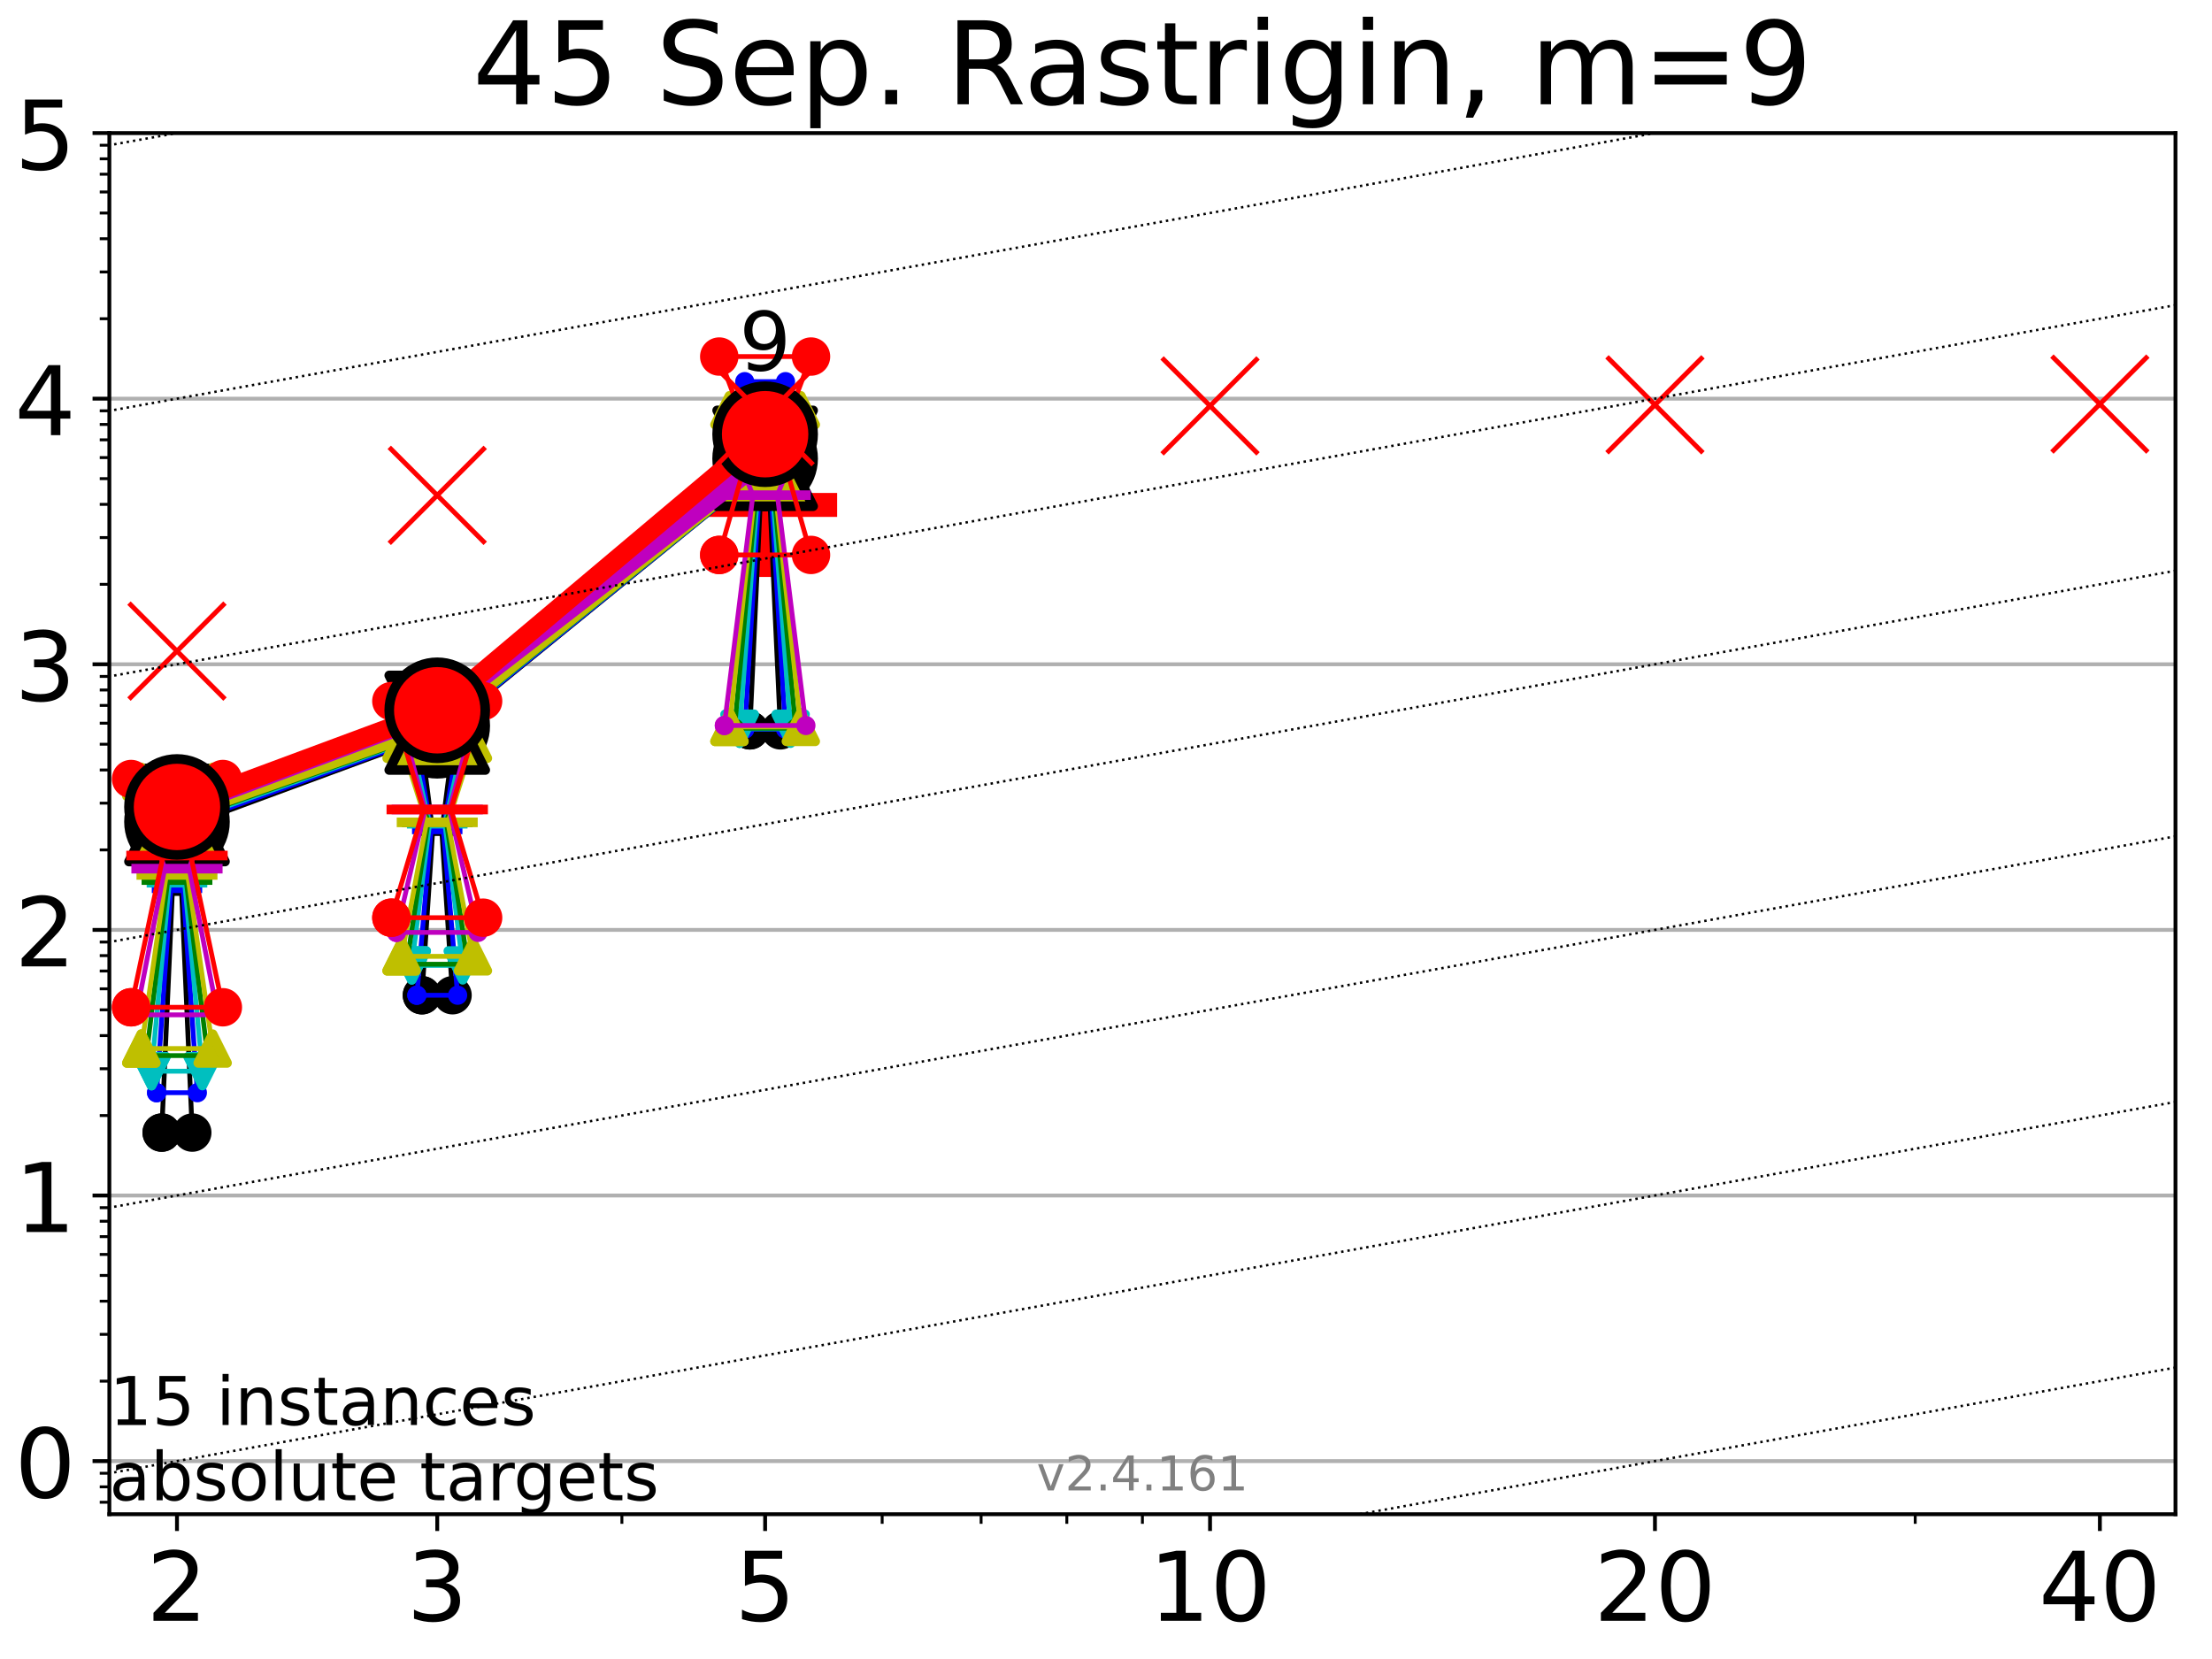<?xml version="1.0" encoding="utf-8" standalone="no"?>
<!DOCTYPE svg PUBLIC "-//W3C//DTD SVG 1.1//EN"
  "http://www.w3.org/Graphics/SVG/1.1/DTD/svg11.dtd">
<!-- Created with matplotlib (https://matplotlib.org/) -->
<svg height="345.6pt" version="1.1" viewBox="0 0 460.8 345.6" width="460.8pt" xmlns="http://www.w3.org/2000/svg" xmlns:xlink="http://www.w3.org/1999/xlink">
 <defs>
  <style type="text/css">*{stroke-linecap:butt;stroke-linejoin:round;}</style>
 </defs>
 <g id="figure_1">
  <g id="patch_1">
   <path d="M 0 345.6 
L 460.8 345.6 
L 460.8 0 
L 0 0 
z
" style="fill:#ffffff;"/>
  </g>
  <g id="axes_1">
   <g id="patch_2">
    <path d="M 22.78 315.44 
L 453.192 315.44 
L 453.192 27.72 
L 22.78 27.72 
z
" style="fill:#ffffff;"/>
   </g>
   <g id="line2d_1">
    <defs>
     <path d="M -15 0 
L 15 0 
M 0 15 
L 0 -15 
" id="m500dc7d59c" style="stroke:#ff0000;stroke-width:5;"/>
    </defs>
    <g clip-path="url(#pa92da2d39d)">
     <use style="fill:#ff0000;stroke:#ff0000;stroke-width:5;" x="159.39" xlink:href="#m500dc7d59c" y="105.185"/>
    </g>
   </g>
   <g id="matplotlib.axis_1">
    <g id="xtick_1">
     <g id="line2d_2">
      <defs>
       <path d="M 0 0 
L 0 3.5 
" id="mab4553f27d" style="stroke:#000000;stroke-width:0.8;"/>
      </defs>
      <g>
       <use style="stroke:#000000;stroke-width:0.8;" x="36.868" xlink:href="#mab4553f27d" y="315.44"/>
      </g>
     </g>
     <g id="text_1">
      <!-- 2 -->
      <g transform="translate(30.506 337.637)scale(0.2 -0.2)">
       <defs>
        <path d="M 19.188 8.297 
L 53.609 8.297 
L 53.609 0 
L 7.328 0 
L 7.328 8.297 
Q 12.938 14.109 22.625 23.891 
Q 32.328 33.688 34.812 36.531 
Q 39.547 41.844 41.422 45.531 
Q 43.312 49.219 43.312 52.781 
Q 43.312 58.594 39.234 62.25 
Q 35.156 65.922 28.609 65.922 
Q 23.969 65.922 18.812 64.312 
Q 13.672 62.703 7.812 59.422 
L 7.812 69.391 
Q 13.766 71.781 18.938 73 
Q 24.125 74.219 28.422 74.219 
Q 39.75 74.219 46.484 68.547 
Q 53.219 62.891 53.219 53.422 
Q 53.219 48.922 51.531 44.891 
Q 49.859 40.875 45.406 35.406 
Q 44.188 33.984 37.641 27.219 
Q 31.109 20.453 19.188 8.297 
z
" id="DejaVuSans-50"/>
       </defs>
       <use xlink:href="#DejaVuSans-50"/>
      </g>
     </g>
    </g>
    <g id="xtick_2">
     <g id="line2d_3">
      <g>
       <use style="stroke:#000000;stroke-width:0.8;" x="91.085" xlink:href="#mab4553f27d" y="315.44"/>
      </g>
     </g>
     <g id="text_2">
      <!-- 3 -->
      <g transform="translate(84.723 337.637)scale(0.2 -0.2)">
       <defs>
        <path d="M 40.578 39.312 
Q 47.656 37.797 51.625 33 
Q 55.609 28.219 55.609 21.188 
Q 55.609 10.406 48.188 4.484 
Q 40.766 -1.422 27.094 -1.422 
Q 22.516 -1.422 17.656 -0.516 
Q 12.797 0.391 7.625 2.203 
L 7.625 11.719 
Q 11.719 9.328 16.594 8.109 
Q 21.484 6.891 26.812 6.891 
Q 36.078 6.891 40.938 10.547 
Q 45.797 14.203 45.797 21.188 
Q 45.797 27.641 41.281 31.266 
Q 36.766 34.906 28.719 34.906 
L 20.219 34.906 
L 20.219 43.016 
L 29.109 43.016 
Q 36.375 43.016 40.234 45.922 
Q 44.094 48.828 44.094 54.297 
Q 44.094 59.906 40.109 62.906 
Q 36.141 65.922 28.719 65.922 
Q 24.656 65.922 20.016 65.031 
Q 15.375 64.156 9.812 62.312 
L 9.812 71.094 
Q 15.438 72.656 20.344 73.438 
Q 25.25 74.219 29.594 74.219 
Q 40.828 74.219 47.359 69.109 
Q 53.906 64.016 53.906 55.328 
Q 53.906 49.266 50.438 45.094 
Q 46.969 40.922 40.578 39.312 
z
" id="DejaVuSans-51"/>
       </defs>
       <use xlink:href="#DejaVuSans-51"/>
      </g>
     </g>
    </g>
    <g id="xtick_3">
     <g id="line2d_4">
      <g>
       <use style="stroke:#000000;stroke-width:0.8;" x="159.39" xlink:href="#mab4553f27d" y="315.44"/>
      </g>
     </g>
     <g id="text_3">
      <!-- 5 -->
      <g transform="translate(153.028 337.637)scale(0.2 -0.2)">
       <defs>
        <path d="M 10.797 72.906 
L 49.516 72.906 
L 49.516 64.594 
L 19.828 64.594 
L 19.828 46.734 
Q 21.969 47.469 24.109 47.828 
Q 26.266 48.188 28.422 48.188 
Q 40.625 48.188 47.75 41.5 
Q 54.891 34.812 54.891 23.391 
Q 54.891 11.625 47.562 5.094 
Q 40.234 -1.422 26.906 -1.422 
Q 22.312 -1.422 17.547 -0.641 
Q 12.797 0.141 7.719 1.703 
L 7.719 11.625 
Q 12.109 9.234 16.797 8.062 
Q 21.484 6.891 26.703 6.891 
Q 35.156 6.891 40.078 11.328 
Q 45.016 15.766 45.016 23.391 
Q 45.016 31 40.078 35.438 
Q 35.156 39.891 26.703 39.891 
Q 22.75 39.891 18.812 39.016 
Q 14.891 38.141 10.797 36.281 
z
" id="DejaVuSans-53"/>
       </defs>
       <use xlink:href="#DejaVuSans-53"/>
      </g>
     </g>
    </g>
    <g id="xtick_4">
     <g id="line2d_5">
      <g>
       <use style="stroke:#000000;stroke-width:0.8;" x="252.074" xlink:href="#mab4553f27d" y="315.44"/>
      </g>
     </g>
     <g id="text_4">
      <!-- 10 -->
      <g transform="translate(239.349 337.637)scale(0.2 -0.2)">
       <defs>
        <path d="M 12.406 8.297 
L 28.516 8.297 
L 28.516 63.922 
L 10.984 60.406 
L 10.984 69.391 
L 28.422 72.906 
L 38.281 72.906 
L 38.281 8.297 
L 54.391 8.297 
L 54.391 0 
L 12.406 0 
z
" id="DejaVuSans-49"/>
        <path d="M 31.781 66.406 
Q 24.172 66.406 20.328 58.906 
Q 16.5 51.422 16.5 36.375 
Q 16.5 21.391 20.328 13.891 
Q 24.172 6.391 31.781 6.391 
Q 39.453 6.391 43.281 13.891 
Q 47.125 21.391 47.125 36.375 
Q 47.125 51.422 43.281 58.906 
Q 39.453 66.406 31.781 66.406 
z
M 31.781 74.219 
Q 44.047 74.219 50.516 64.516 
Q 56.984 54.828 56.984 36.375 
Q 56.984 17.969 50.516 8.266 
Q 44.047 -1.422 31.781 -1.422 
Q 19.531 -1.422 13.062 8.266 
Q 6.594 17.969 6.594 36.375 
Q 6.594 54.828 13.062 64.516 
Q 19.531 74.219 31.781 74.219 
z
" id="DejaVuSans-48"/>
       </defs>
       <use xlink:href="#DejaVuSans-49"/>
       <use x="63.623" xlink:href="#DejaVuSans-48"/>
      </g>
     </g>
    </g>
    <g id="xtick_5">
     <g id="line2d_6">
      <g>
       <use style="stroke:#000000;stroke-width:0.8;" x="344.758" xlink:href="#mab4553f27d" y="315.44"/>
      </g>
     </g>
     <g id="text_5">
      <!-- 20 -->
      <g transform="translate(332.033 337.637)scale(0.2 -0.2)">
       <use xlink:href="#DejaVuSans-50"/>
       <use x="63.623" xlink:href="#DejaVuSans-48"/>
      </g>
     </g>
    </g>
    <g id="xtick_6">
     <g id="line2d_7">
      <g>
       <use style="stroke:#000000;stroke-width:0.8;" x="437.443" xlink:href="#mab4553f27d" y="315.44"/>
      </g>
     </g>
     <g id="text_6">
      <!-- 40 -->
      <g transform="translate(424.718 337.637)scale(0.2 -0.2)">
       <defs>
        <path d="M 37.797 64.312 
L 12.891 25.391 
L 37.797 25.391 
z
M 35.203 72.906 
L 47.609 72.906 
L 47.609 25.391 
L 58.016 25.391 
L 58.016 17.188 
L 47.609 17.188 
L 47.609 0 
L 37.797 0 
L 37.797 17.188 
L 4.891 17.188 
L 4.891 26.703 
z
" id="DejaVuSans-52"/>
       </defs>
       <use xlink:href="#DejaVuSans-52"/>
       <use x="63.623" xlink:href="#DejaVuSans-48"/>
      </g>
     </g>
    </g>
    <g id="xtick_7">
     <g id="line2d_8">
      <defs>
       <path d="M 0 0 
L 0 2 
" id="md96eec7f9f" style="stroke:#000000;stroke-width:0.6;"/>
      </defs>
      <g>
       <use style="stroke:#000000;stroke-width:0.6;" x="129.552" xlink:href="#md96eec7f9f" y="315.44"/>
      </g>
     </g>
    </g>
    <g id="xtick_8">
     <g id="line2d_9">
      <g>
       <use style="stroke:#000000;stroke-width:0.6;" x="183.769" xlink:href="#md96eec7f9f" y="315.44"/>
      </g>
     </g>
    </g>
    <g id="xtick_9">
     <g id="line2d_10">
      <g>
       <use style="stroke:#000000;stroke-width:0.6;" x="204.381" xlink:href="#md96eec7f9f" y="315.44"/>
      </g>
     </g>
    </g>
    <g id="xtick_10">
     <g id="line2d_11">
      <g>
       <use style="stroke:#000000;stroke-width:0.6;" x="222.237" xlink:href="#md96eec7f9f" y="315.44"/>
      </g>
     </g>
    </g>
    <g id="xtick_11">
     <g id="line2d_12">
      <g>
       <use style="stroke:#000000;stroke-width:0.6;" x="237.986" xlink:href="#md96eec7f9f" y="315.44"/>
      </g>
     </g>
    </g>
    <g id="xtick_12">
     <g id="line2d_13">
      <g>
       <use style="stroke:#000000;stroke-width:0.6;" x="398.975" xlink:href="#md96eec7f9f" y="315.44"/>
      </g>
     </g>
    </g>
   </g>
   <g id="matplotlib.axis_2">
    <g id="ytick_1">
     <g id="line2d_14">
      <path clip-path="url(#pa92da2d39d)" d="M 22.78 304.374 
L 453.192 304.374 
" style="fill:none;stroke:#b0b0b0;stroke-linecap:square;stroke-width:0.8;"/>
     </g>
     <g id="line2d_15">
      <defs>
       <path d="M 0 0 
L -3.5 0 
" id="m54590c9c84" style="stroke:#000000;stroke-width:0.8;"/>
      </defs>
      <g>
       <use style="stroke:#000000;stroke-width:0.8;" x="22.78" xlink:href="#m54590c9c84" y="304.374"/>
      </g>
     </g>
     <g id="text_7">
      <!-- 0 -->
      <g transform="translate(3.055 311.972)scale(0.2 -0.2)">
       <use xlink:href="#DejaVuSans-48"/>
      </g>
     </g>
    </g>
    <g id="ytick_2">
     <g id="line2d_16">
      <path clip-path="url(#pa92da2d39d)" d="M 22.78 249.043 
L 453.192 249.043 
" style="fill:none;stroke:#b0b0b0;stroke-linecap:square;stroke-width:0.8;"/>
     </g>
     <g id="line2d_17">
      <g>
       <use style="stroke:#000000;stroke-width:0.8;" x="22.78" xlink:href="#m54590c9c84" y="249.043"/>
      </g>
     </g>
     <g id="text_8">
      <!-- 1 -->
      <g transform="translate(3.055 256.642)scale(0.2 -0.2)">
       <use xlink:href="#DejaVuSans-49"/>
      </g>
     </g>
    </g>
    <g id="ytick_3">
     <g id="line2d_18">
      <path clip-path="url(#pa92da2d39d)" d="M 22.78 193.712 
L 453.192 193.712 
" style="fill:none;stroke:#b0b0b0;stroke-linecap:square;stroke-width:0.8;"/>
     </g>
     <g id="line2d_19">
      <g>
       <use style="stroke:#000000;stroke-width:0.8;" x="22.78" xlink:href="#m54590c9c84" y="193.712"/>
      </g>
     </g>
     <g id="text_9">
      <!-- 2 -->
      <g transform="translate(3.055 201.311)scale(0.2 -0.2)">
       <use xlink:href="#DejaVuSans-50"/>
      </g>
     </g>
    </g>
    <g id="ytick_4">
     <g id="line2d_20">
      <path clip-path="url(#pa92da2d39d)" d="M 22.78 138.382 
L 453.192 138.382 
" style="fill:none;stroke:#b0b0b0;stroke-linecap:square;stroke-width:0.8;"/>
     </g>
     <g id="line2d_21">
      <g>
       <use style="stroke:#000000;stroke-width:0.8;" x="22.78" xlink:href="#m54590c9c84" y="138.382"/>
      </g>
     </g>
     <g id="text_10">
      <!-- 3 -->
      <g transform="translate(3.055 145.98)scale(0.2 -0.2)">
       <use xlink:href="#DejaVuSans-51"/>
      </g>
     </g>
    </g>
    <g id="ytick_5">
     <g id="line2d_22">
      <path clip-path="url(#pa92da2d39d)" d="M 22.78 83.051 
L 453.192 83.051 
" style="fill:none;stroke:#b0b0b0;stroke-linecap:square;stroke-width:0.8;"/>
     </g>
     <g id="line2d_23">
      <g>
       <use style="stroke:#000000;stroke-width:0.8;" x="22.78" xlink:href="#m54590c9c84" y="83.051"/>
      </g>
     </g>
     <g id="text_11">
      <!-- 4 -->
      <g transform="translate(3.055 90.649)scale(0.2 -0.2)">
       <use xlink:href="#DejaVuSans-52"/>
      </g>
     </g>
    </g>
    <g id="ytick_6">
     <g id="line2d_24">
      <path clip-path="url(#pa92da2d39d)" d="M 22.78 27.72 
L 453.192 27.72 
" style="fill:none;stroke:#b0b0b0;stroke-linecap:square;stroke-width:0.8;"/>
     </g>
     <g id="line2d_25">
      <g>
       <use style="stroke:#000000;stroke-width:0.8;" x="22.78" xlink:href="#m54590c9c84" y="27.72"/>
      </g>
     </g>
     <g id="text_12">
      <!-- 5 -->
      <g transform="translate(3.055 35.318)scale(0.2 -0.2)">
       <use xlink:href="#DejaVuSans-53"/>
      </g>
     </g>
    </g>
    <g id="ytick_7">
     <g id="line2d_26">
      <defs>
       <path d="M 0 0 
L -2 0 
" id="m6533456f49" style="stroke:#000000;stroke-width:0.6;"/>
      </defs>
      <g>
       <use style="stroke:#000000;stroke-width:0.6;" x="22.78" xlink:href="#m6533456f49" y="312.945"/>
      </g>
     </g>
    </g>
    <g id="ytick_8">
     <g id="line2d_27">
      <g>
       <use style="stroke:#000000;stroke-width:0.6;" x="22.78" xlink:href="#m6533456f49" y="309.736"/>
      </g>
     </g>
    </g>
    <g id="ytick_9">
     <g id="line2d_28">
      <g>
       <use style="stroke:#000000;stroke-width:0.6;" x="22.78" xlink:href="#m6533456f49" y="306.906"/>
      </g>
     </g>
    </g>
    <g id="ytick_10">
     <g id="line2d_29">
      <g>
       <use style="stroke:#000000;stroke-width:0.6;" x="22.78" xlink:href="#m6533456f49" y="287.718"/>
      </g>
     </g>
    </g>
    <g id="ytick_11">
     <g id="line2d_30">
      <g>
       <use style="stroke:#000000;stroke-width:0.6;" x="22.78" xlink:href="#m6533456f49" y="277.974"/>
      </g>
     </g>
    </g>
    <g id="ytick_12">
     <g id="line2d_31">
      <g>
       <use style="stroke:#000000;stroke-width:0.6;" x="22.78" xlink:href="#m6533456f49" y="271.061"/>
      </g>
     </g>
    </g>
    <g id="ytick_13">
     <g id="line2d_32">
      <g>
       <use style="stroke:#000000;stroke-width:0.6;" x="22.78" xlink:href="#m6533456f49" y="265.699"/>
      </g>
     </g>
    </g>
    <g id="ytick_14">
     <g id="line2d_33">
      <g>
       <use style="stroke:#000000;stroke-width:0.6;" x="22.78" xlink:href="#m6533456f49" y="261.318"/>
      </g>
     </g>
    </g>
    <g id="ytick_15">
     <g id="line2d_34">
      <g>
       <use style="stroke:#000000;stroke-width:0.6;" x="22.78" xlink:href="#m6533456f49" y="257.614"/>
      </g>
     </g>
    </g>
    <g id="ytick_16">
     <g id="line2d_35">
      <g>
       <use style="stroke:#000000;stroke-width:0.6;" x="22.78" xlink:href="#m6533456f49" y="254.405"/>
      </g>
     </g>
    </g>
    <g id="ytick_17">
     <g id="line2d_36">
      <g>
       <use style="stroke:#000000;stroke-width:0.6;" x="22.78" xlink:href="#m6533456f49" y="251.575"/>
      </g>
     </g>
    </g>
    <g id="ytick_18">
     <g id="line2d_37">
      <g>
       <use style="stroke:#000000;stroke-width:0.6;" x="22.78" xlink:href="#m6533456f49" y="232.387"/>
      </g>
     </g>
    </g>
    <g id="ytick_19">
     <g id="line2d_38">
      <g>
       <use style="stroke:#000000;stroke-width:0.6;" x="22.78" xlink:href="#m6533456f49" y="222.644"/>
      </g>
     </g>
    </g>
    <g id="ytick_20">
     <g id="line2d_39">
      <g>
       <use style="stroke:#000000;stroke-width:0.6;" x="22.78" xlink:href="#m6533456f49" y="215.731"/>
      </g>
     </g>
    </g>
    <g id="ytick_21">
     <g id="line2d_40">
      <g>
       <use style="stroke:#000000;stroke-width:0.6;" x="22.78" xlink:href="#m6533456f49" y="210.369"/>
      </g>
     </g>
    </g>
    <g id="ytick_22">
     <g id="line2d_41">
      <g>
       <use style="stroke:#000000;stroke-width:0.6;" x="22.78" xlink:href="#m6533456f49" y="205.987"/>
      </g>
     </g>
    </g>
    <g id="ytick_23">
     <g id="line2d_42">
      <g>
       <use style="stroke:#000000;stroke-width:0.6;" x="22.78" xlink:href="#m6533456f49" y="202.283"/>
      </g>
     </g>
    </g>
    <g id="ytick_24">
     <g id="line2d_43">
      <g>
       <use style="stroke:#000000;stroke-width:0.6;" x="22.78" xlink:href="#m6533456f49" y="199.074"/>
      </g>
     </g>
    </g>
    <g id="ytick_25">
     <g id="line2d_44">
      <g>
       <use style="stroke:#000000;stroke-width:0.6;" x="22.78" xlink:href="#m6533456f49" y="196.244"/>
      </g>
     </g>
    </g>
    <g id="ytick_26">
     <g id="line2d_45">
      <g>
       <use style="stroke:#000000;stroke-width:0.6;" x="22.78" xlink:href="#m6533456f49" y="177.056"/>
      </g>
     </g>
    </g>
    <g id="ytick_27">
     <g id="line2d_46">
      <g>
       <use style="stroke:#000000;stroke-width:0.6;" x="22.78" xlink:href="#m6533456f49" y="167.313"/>
      </g>
     </g>
    </g>
    <g id="ytick_28">
     <g id="line2d_47">
      <g>
       <use style="stroke:#000000;stroke-width:0.6;" x="22.78" xlink:href="#m6533456f49" y="160.4"/>
      </g>
     </g>
    </g>
    <g id="ytick_29">
     <g id="line2d_48">
      <g>
       <use style="stroke:#000000;stroke-width:0.6;" x="22.78" xlink:href="#m6533456f49" y="155.038"/>
      </g>
     </g>
    </g>
    <g id="ytick_30">
     <g id="line2d_49">
      <g>
       <use style="stroke:#000000;stroke-width:0.6;" x="22.78" xlink:href="#m6533456f49" y="150.657"/>
      </g>
     </g>
    </g>
    <g id="ytick_31">
     <g id="line2d_50">
      <g>
       <use style="stroke:#000000;stroke-width:0.6;" x="22.78" xlink:href="#m6533456f49" y="146.952"/>
      </g>
     </g>
    </g>
    <g id="ytick_32">
     <g id="line2d_51">
      <g>
       <use style="stroke:#000000;stroke-width:0.6;" x="22.78" xlink:href="#m6533456f49" y="143.744"/>
      </g>
     </g>
    </g>
    <g id="ytick_33">
     <g id="line2d_52">
      <g>
       <use style="stroke:#000000;stroke-width:0.6;" x="22.78" xlink:href="#m6533456f49" y="140.913"/>
      </g>
     </g>
    </g>
    <g id="ytick_34">
     <g id="line2d_53">
      <g>
       <use style="stroke:#000000;stroke-width:0.6;" x="22.78" xlink:href="#m6533456f49" y="121.725"/>
      </g>
     </g>
    </g>
    <g id="ytick_35">
     <g id="line2d_54">
      <g>
       <use style="stroke:#000000;stroke-width:0.6;" x="22.78" xlink:href="#m6533456f49" y="111.982"/>
      </g>
     </g>
    </g>
    <g id="ytick_36">
     <g id="line2d_55">
      <g>
       <use style="stroke:#000000;stroke-width:0.6;" x="22.78" xlink:href="#m6533456f49" y="105.069"/>
      </g>
     </g>
    </g>
    <g id="ytick_37">
     <g id="line2d_56">
      <g>
       <use style="stroke:#000000;stroke-width:0.6;" x="22.78" xlink:href="#m6533456f49" y="99.707"/>
      </g>
     </g>
    </g>
    <g id="ytick_38">
     <g id="line2d_57">
      <g>
       <use style="stroke:#000000;stroke-width:0.6;" x="22.78" xlink:href="#m6533456f49" y="95.326"/>
      </g>
     </g>
    </g>
    <g id="ytick_39">
     <g id="line2d_58">
      <g>
       <use style="stroke:#000000;stroke-width:0.6;" x="22.78" xlink:href="#m6533456f49" y="91.622"/>
      </g>
     </g>
    </g>
    <g id="ytick_40">
     <g id="line2d_59">
      <g>
       <use style="stroke:#000000;stroke-width:0.6;" x="22.78" xlink:href="#m6533456f49" y="88.413"/>
      </g>
     </g>
    </g>
    <g id="ytick_41">
     <g id="line2d_60">
      <g>
       <use style="stroke:#000000;stroke-width:0.6;" x="22.78" xlink:href="#m6533456f49" y="85.583"/>
      </g>
     </g>
    </g>
    <g id="ytick_42">
     <g id="line2d_61">
      <g>
       <use style="stroke:#000000;stroke-width:0.6;" x="22.78" xlink:href="#m6533456f49" y="66.395"/>
      </g>
     </g>
    </g>
    <g id="ytick_43">
     <g id="line2d_62">
      <g>
       <use style="stroke:#000000;stroke-width:0.6;" x="22.78" xlink:href="#m6533456f49" y="56.651"/>
      </g>
     </g>
    </g>
    <g id="ytick_44">
     <g id="line2d_63">
      <g>
       <use style="stroke:#000000;stroke-width:0.6;" x="22.78" xlink:href="#m6533456f49" y="49.738"/>
      </g>
     </g>
    </g>
    <g id="ytick_45">
     <g id="line2d_64">
      <g>
       <use style="stroke:#000000;stroke-width:0.6;" x="22.78" xlink:href="#m6533456f49" y="44.376"/>
      </g>
     </g>
    </g>
    <g id="ytick_46">
     <g id="line2d_65">
      <g>
       <use style="stroke:#000000;stroke-width:0.6;" x="22.78" xlink:href="#m6533456f49" y="39.995"/>
      </g>
     </g>
    </g>
    <g id="ytick_47">
     <g id="line2d_66">
      <g>
       <use style="stroke:#000000;stroke-width:0.6;" x="22.78" xlink:href="#m6533456f49" y="36.291"/>
      </g>
     </g>
    </g>
    <g id="ytick_48">
     <g id="line2d_67">
      <g>
       <use style="stroke:#000000;stroke-width:0.6;" x="22.78" xlink:href="#m6533456f49" y="33.082"/>
      </g>
     </g>
    </g>
    <g id="ytick_49">
     <g id="line2d_68">
      <g>
       <use style="stroke:#000000;stroke-width:0.6;" x="22.78" xlink:href="#m6533456f49" y="30.252"/>
      </g>
     </g>
    </g>
   </g>
   <g id="line2d_69">
    <path clip-path="url(#pa92da2d39d)" d="M 33.682 235.941 
L 35.912 185.627 
L 33.682 163.824 
L 40.054 163.824 
L 37.824 185.627 
L 40.054 235.941 
L 33.682 235.941 
" style="fill:none;stroke:#000000;stroke-linecap:square;"/>
   </g>
   <g id="line2d_70">
    <path clip-path="url(#pa92da2d39d)" d="M 33.682 235.941 
L 40.054 235.941 
L 40.054 163.824 
L 33.682 163.824 
L 33.682 235.941 
" style="fill:none;"/>
    <defs>
     <path d="M 0 3 
C 0.796 3 1.559 2.684 2.121 2.121 
C 2.684 1.559 3 0.796 3 0 
C 3 -0.796 2.684 -1.559 2.121 -2.121 
C 1.559 -2.684 0.796 -3 0 -3 
C -0.796 -3 -1.559 -2.684 -2.121 -2.121 
C -2.684 -1.559 -3 -0.796 -3 0 
C -3 0.796 -2.684 1.559 -2.121 2.121 
C -1.559 2.684 -0.796 3 0 3 
z
" id="m9fc344467a" style="stroke:#000000;stroke-width:2;"/>
    </defs>
    <g clip-path="url(#pa92da2d39d)">
     <use style="stroke:#000000;stroke-width:2;" x="33.682" xlink:href="#m9fc344467a" y="235.941"/>
     <use style="stroke:#000000;stroke-width:2;" x="40.054" xlink:href="#m9fc344467a" y="235.941"/>
     <use style="stroke:#000000;stroke-width:2;" x="40.054" xlink:href="#m9fc344467a" y="163.824"/>
     <use style="stroke:#000000;stroke-width:2;" x="33.682" xlink:href="#m9fc344467a" y="163.824"/>
     <use style="stroke:#000000;stroke-width:2;" x="33.682" xlink:href="#m9fc344467a" y="235.941"/>
    </g>
   </g>
   <g id="line2d_71">
    <path clip-path="url(#pa92da2d39d)" d="M 33.682 185.627 
L 40.054 185.627 
" style="fill:none;stroke:#000000;stroke-linecap:square;stroke-width:2;"/>
   </g>
   <g id="line2d_72">
    <path clip-path="url(#pa92da2d39d)" d="M 87.899 207.326 
L 90.129 173.147 
L 87.899 155.658 
L 94.271 155.658 
L 92.041 173.147 
L 94.271 207.326 
L 87.899 207.326 
" style="fill:none;stroke:#000000;stroke-linecap:square;"/>
   </g>
   <g id="line2d_73">
    <path clip-path="url(#pa92da2d39d)" d="M 87.899 207.326 
L 94.271 207.326 
L 94.271 155.658 
L 87.899 155.658 
L 87.899 207.326 
" style="fill:none;"/>
    <g clip-path="url(#pa92da2d39d)">
     <use style="stroke:#000000;stroke-width:2;" x="87.899" xlink:href="#m9fc344467a" y="207.326"/>
     <use style="stroke:#000000;stroke-width:2;" x="94.271" xlink:href="#m9fc344467a" y="207.326"/>
     <use style="stroke:#000000;stroke-width:2;" x="94.271" xlink:href="#m9fc344467a" y="155.658"/>
     <use style="stroke:#000000;stroke-width:2;" x="87.899" xlink:href="#m9fc344467a" y="155.658"/>
     <use style="stroke:#000000;stroke-width:2;" x="87.899" xlink:href="#m9fc344467a" y="207.326"/>
    </g>
   </g>
   <g id="line2d_74">
    <path clip-path="url(#pa92da2d39d)" d="M 87.899 173.147 
L 94.271 173.147 
" style="fill:none;stroke:#000000;stroke-linecap:square;stroke-width:2;"/>
   </g>
   <g id="line2d_75">
    <path clip-path="url(#pa92da2d39d)" d="M 156.204 152.143 
L 158.434 103.443 
L 156.204 89.682 
L 162.576 89.682 
L 160.346 103.443 
L 162.576 152.143 
L 156.204 152.143 
" style="fill:none;stroke:#000000;stroke-linecap:square;"/>
   </g>
   <g id="line2d_76">
    <path clip-path="url(#pa92da2d39d)" d="M 156.204 152.143 
L 162.576 152.143 
L 162.576 89.682 
L 156.204 89.682 
L 156.204 152.143 
" style="fill:none;"/>
    <g clip-path="url(#pa92da2d39d)">
     <use style="stroke:#000000;stroke-width:2;" x="156.204" xlink:href="#m9fc344467a" y="152.143"/>
     <use style="stroke:#000000;stroke-width:2;" x="162.576" xlink:href="#m9fc344467a" y="152.143"/>
     <use style="stroke:#000000;stroke-width:2;" x="162.576" xlink:href="#m9fc344467a" y="89.682"/>
     <use style="stroke:#000000;stroke-width:2;" x="156.204" xlink:href="#m9fc344467a" y="89.682"/>
     <use style="stroke:#000000;stroke-width:2;" x="156.204" xlink:href="#m9fc344467a" y="152.143"/>
    </g>
   </g>
   <g id="line2d_77">
    <path clip-path="url(#pa92da2d39d)" d="M 156.204 103.443 
L 162.576 103.443 
" style="fill:none;stroke:#000000;stroke-linecap:square;stroke-width:2;"/>
   </g>
   <g id="line2d_78">
    <path clip-path="url(#pa92da2d39d)" d="M 36.868 171.193 
L 91.085 151.191 
" style="fill:none;stroke:#000000;stroke-linecap:square;stroke-width:4;"/>
   </g>
   <g id="line2d_79">
    <path clip-path="url(#pa92da2d39d)" d="M 91.085 151.191 
L 159.39 95.541 
" style="fill:none;stroke:#000000;stroke-linecap:square;stroke-width:4;"/>
   </g>
   <g id="line2d_80">
    <path clip-path="url(#pa92da2d39d)" d="M 36.868 171.193 
L 91.085 151.191 
L 159.39 95.541 
" style="fill:none;"/>
    <defs>
     <path d="M 0 10 
C 2.652 10 5.196 8.946 7.071 7.071 
C 8.946 5.196 10 2.652 10 0 
C 10 -2.652 8.946 -5.196 7.071 -7.071 
C 5.196 -8.946 2.652 -10 0 -10 
C -2.652 -10 -5.196 -8.946 -7.071 -7.071 
C -8.946 -5.196 -10 -2.652 -10 0 
C -10 2.652 -8.946 5.196 -7.071 7.071 
C -5.196 8.946 -2.652 10 0 10 
z
" id="md4ff5af087" style="stroke:#000000;stroke-width:2;"/>
    </defs>
    <g clip-path="url(#pa92da2d39d)">
     <use style="stroke:#000000;stroke-width:2;" x="36.868" xlink:href="#md4ff5af087" y="171.193"/>
     <use style="stroke:#000000;stroke-width:2;" x="91.085" xlink:href="#md4ff5af087" y="151.191"/>
     <use style="stroke:#000000;stroke-width:2;" x="159.39" xlink:href="#md4ff5af087" y="95.541"/>
    </g>
   </g>
   <g id="line2d_81">
    <path clip-path="url(#pa92da2d39d)" d="M 32.62 227.633 
L 35.594 185.034 
L 32.62 163.824 
L 41.116 163.824 
L 38.143 185.034 
L 41.116 227.633 
L 32.62 227.633 
" style="fill:none;stroke:#0000ff;stroke-linecap:square;"/>
   </g>
   <g id="line2d_82">
    <path clip-path="url(#pa92da2d39d)" d="M 32.62 227.633 
L 41.116 227.633 
L 41.116 163.824 
L 32.62 163.824 
L 32.62 227.633 
" style="fill:none;"/>
    <defs>
     <path d="M 0 1.5 
C 0.398 1.5 0.779 1.342 1.061 1.061 
C 1.342 0.779 1.5 0.398 1.5 0 
C 1.5 -0.398 1.342 -0.779 1.061 -1.061 
C 0.779 -1.342 0.398 -1.5 0 -1.5 
C -0.398 -1.5 -0.779 -1.342 -1.061 -1.061 
C -1.342 -0.779 -1.5 -0.398 -1.5 0 
C -1.5 0.398 -1.342 0.779 -1.061 1.061 
C -0.779 1.342 -0.398 1.5 0 1.5 
z
" id="m6a47d7a309" style="stroke:#0000ff;"/>
    </defs>
    <g clip-path="url(#pa92da2d39d)">
     <use style="fill:#0000ff;stroke:#0000ff;" x="32.62" xlink:href="#m6a47d7a309" y="227.633"/>
     <use style="fill:#0000ff;stroke:#0000ff;" x="41.116" xlink:href="#m6a47d7a309" y="227.633"/>
     <use style="fill:#0000ff;stroke:#0000ff;" x="41.116" xlink:href="#m6a47d7a309" y="163.824"/>
     <use style="fill:#0000ff;stroke:#0000ff;" x="32.62" xlink:href="#m6a47d7a309" y="163.824"/>
     <use style="fill:#0000ff;stroke:#0000ff;" x="32.62" xlink:href="#m6a47d7a309" y="227.633"/>
    </g>
   </g>
   <g id="line2d_83">
    <path clip-path="url(#pa92da2d39d)" d="M 32.62 185.034 
L 41.116 185.034 
" style="fill:none;stroke:#0000ff;stroke-linecap:square;stroke-width:2;"/>
   </g>
   <g id="line2d_84">
    <path clip-path="url(#pa92da2d39d)" d="M 86.837 207.326 
L 89.811 172.775 
L 86.837 155.279 
L 95.333 155.279 
L 92.359 172.775 
L 95.333 207.326 
L 86.837 207.326 
" style="fill:none;stroke:#0000ff;stroke-linecap:square;"/>
   </g>
   <g id="line2d_85">
    <path clip-path="url(#pa92da2d39d)" d="M 86.837 207.326 
L 95.333 207.326 
L 95.333 155.279 
L 86.837 155.279 
L 86.837 207.326 
" style="fill:none;"/>
    <g clip-path="url(#pa92da2d39d)">
     <use style="fill:#0000ff;stroke:#0000ff;" x="86.837" xlink:href="#m6a47d7a309" y="207.326"/>
     <use style="fill:#0000ff;stroke:#0000ff;" x="95.333" xlink:href="#m6a47d7a309" y="207.326"/>
     <use style="fill:#0000ff;stroke:#0000ff;" x="95.333" xlink:href="#m6a47d7a309" y="155.279"/>
     <use style="fill:#0000ff;stroke:#0000ff;" x="86.837" xlink:href="#m6a47d7a309" y="155.279"/>
     <use style="fill:#0000ff;stroke:#0000ff;" x="86.837" xlink:href="#m6a47d7a309" y="207.326"/>
    </g>
   </g>
   <g id="line2d_86">
    <path clip-path="url(#pa92da2d39d)" d="M 86.837 172.775 
L 95.333 172.775 
" style="fill:none;stroke:#0000ff;stroke-linecap:square;stroke-width:2;"/>
   </g>
   <g id="line2d_87">
    <path clip-path="url(#pa92da2d39d)" d="M 155.142 151.896 
L 158.116 103.414 
L 155.142 79.498 
L 163.638 79.498 
L 160.665 103.414 
L 163.638 151.896 
L 155.142 151.896 
" style="fill:none;stroke:#0000ff;stroke-linecap:square;"/>
   </g>
   <g id="line2d_88">
    <path clip-path="url(#pa92da2d39d)" d="M 155.142 151.896 
L 163.638 151.896 
L 163.638 79.498 
L 155.142 79.498 
L 155.142 151.896 
" style="fill:none;"/>
    <g clip-path="url(#pa92da2d39d)">
     <use style="fill:#0000ff;stroke:#0000ff;" x="155.142" xlink:href="#m6a47d7a309" y="151.896"/>
     <use style="fill:#0000ff;stroke:#0000ff;" x="163.638" xlink:href="#m6a47d7a309" y="151.896"/>
     <use style="fill:#0000ff;stroke:#0000ff;" x="163.638" xlink:href="#m6a47d7a309" y="79.498"/>
     <use style="fill:#0000ff;stroke:#0000ff;" x="155.142" xlink:href="#m6a47d7a309" y="79.498"/>
     <use style="fill:#0000ff;stroke:#0000ff;" x="155.142" xlink:href="#m6a47d7a309" y="151.896"/>
    </g>
   </g>
   <g id="line2d_89">
    <path clip-path="url(#pa92da2d39d)" d="M 155.142 103.414 
L 163.638 103.414 
" style="fill:none;stroke:#0000ff;stroke-linecap:square;stroke-width:2;"/>
   </g>
   <g id="line2d_90">
    <path clip-path="url(#pa92da2d39d)" d="M 36.868 170.632 
L 91.085 151.017 
" style="fill:none;stroke:#0000ff;stroke-linecap:square;stroke-width:4;"/>
   </g>
   <g id="line2d_91">
    <path clip-path="url(#pa92da2d39d)" d="M 91.085 151.017 
L 159.39 95.522 
" style="fill:none;stroke:#0000ff;stroke-linecap:square;stroke-width:4;"/>
   </g>
   <g id="line2d_92">
    <path clip-path="url(#pa92da2d39d)" d="M 36.868 170.632 
L 91.085 151.017 
L 159.39 95.522 
" style="fill:none;"/>
    <defs>
     <path d="M 0 5 
C 1.326 5 2.598 4.473 3.536 3.536 
C 4.473 2.598 5 1.326 5 0 
C 5 -1.326 4.473 -2.598 3.536 -3.536 
C 2.598 -4.473 1.326 -5 0 -5 
C -1.326 -5 -2.598 -4.473 -3.536 -3.536 
C -4.473 -2.598 -5 -1.326 -5 0 
C -5 1.326 -4.473 2.598 -3.536 3.536 
C -2.598 4.473 -1.326 5 0 5 
z
" id="m04ba82ced9" style="stroke:#0000ff;"/>
    </defs>
    <g clip-path="url(#pa92da2d39d)">
     <use style="fill:#0000ff;stroke:#0000ff;" x="36.868" xlink:href="#m04ba82ced9" y="170.632"/>
     <use style="fill:#0000ff;stroke:#0000ff;" x="91.085" xlink:href="#m04ba82ced9" y="151.017"/>
     <use style="fill:#0000ff;stroke:#0000ff;" x="159.39" xlink:href="#m04ba82ced9" y="95.522"/>
    </g>
   </g>
   <g id="line2d_93">
    <path clip-path="url(#pa92da2d39d)" d="M 31.558 223.15 
L 35.275 183.889 
L 31.558 163.209 
L 42.178 163.209 
L 38.461 183.889 
L 42.178 223.15 
L 31.558 223.15 
" style="fill:none;stroke:#00bfbf;stroke-linecap:square;"/>
   </g>
   <g id="line2d_94">
    <path clip-path="url(#pa92da2d39d)" d="M 31.558 223.15 
L 42.178 223.15 
L 42.178 163.209 
L 31.558 163.209 
L 31.558 223.15 
" style="fill:none;"/>
    <defs>
     <path d="M -0 3 
L 3 -3 
L -3 -3 
z
" id="m999499e870" style="stroke:#00bfbf;stroke-linejoin:miter;stroke-width:2;"/>
    </defs>
    <g clip-path="url(#pa92da2d39d)">
     <use style="fill:#00bfbf;stroke:#00bfbf;stroke-linejoin:miter;stroke-width:2;" x="31.558" xlink:href="#m999499e870" y="223.15"/>
     <use style="fill:#00bfbf;stroke:#00bfbf;stroke-linejoin:miter;stroke-width:2;" x="42.178" xlink:href="#m999499e870" y="223.15"/>
     <use style="fill:#00bfbf;stroke:#00bfbf;stroke-linejoin:miter;stroke-width:2;" x="42.178" xlink:href="#m999499e870" y="163.209"/>
     <use style="fill:#00bfbf;stroke:#00bfbf;stroke-linejoin:miter;stroke-width:2;" x="31.558" xlink:href="#m999499e870" y="163.209"/>
     <use style="fill:#00bfbf;stroke:#00bfbf;stroke-linejoin:miter;stroke-width:2;" x="31.558" xlink:href="#m999499e870" y="223.15"/>
    </g>
   </g>
   <g id="line2d_95">
    <path clip-path="url(#pa92da2d39d)" d="M 31.558 183.889 
L 42.178 183.889 
" style="fill:none;stroke:#00bfbf;stroke-linecap:square;stroke-width:2;"/>
   </g>
   <g id="line2d_96">
    <path clip-path="url(#pa92da2d39d)" d="M 85.775 201.111 
L 89.492 171.598 
L 85.775 155.203 
L 96.395 155.203 
L 92.678 171.598 
L 96.395 201.111 
L 85.775 201.111 
" style="fill:none;stroke:#00bfbf;stroke-linecap:square;"/>
   </g>
   <g id="line2d_97">
    <path clip-path="url(#pa92da2d39d)" d="M 85.775 201.111 
L 96.395 201.111 
L 96.395 155.203 
L 85.775 155.203 
L 85.775 201.111 
" style="fill:none;"/>
    <g clip-path="url(#pa92da2d39d)">
     <use style="fill:#00bfbf;stroke:#00bfbf;stroke-linejoin:miter;stroke-width:2;" x="85.775" xlink:href="#m999499e870" y="201.111"/>
     <use style="fill:#00bfbf;stroke:#00bfbf;stroke-linejoin:miter;stroke-width:2;" x="96.395" xlink:href="#m999499e870" y="201.111"/>
     <use style="fill:#00bfbf;stroke:#00bfbf;stroke-linejoin:miter;stroke-width:2;" x="96.395" xlink:href="#m999499e870" y="155.203"/>
     <use style="fill:#00bfbf;stroke:#00bfbf;stroke-linejoin:miter;stroke-width:2;" x="85.775" xlink:href="#m999499e870" y="155.203"/>
     <use style="fill:#00bfbf;stroke:#00bfbf;stroke-linejoin:miter;stroke-width:2;" x="85.775" xlink:href="#m999499e870" y="201.111"/>
    </g>
   </g>
   <g id="line2d_98">
    <path clip-path="url(#pa92da2d39d)" d="M 85.775 171.598 
L 96.395 171.598 
" style="fill:none;stroke:#00bfbf;stroke-linecap:square;stroke-width:2;"/>
   </g>
   <g id="line2d_99">
    <path clip-path="url(#pa92da2d39d)" d="M 154.08 151.813 
L 157.797 103.385 
L 154.08 92.662 
L 164.7 92.662 
L 160.983 103.385 
L 164.7 151.813 
L 154.08 151.813 
" style="fill:none;stroke:#00bfbf;stroke-linecap:square;"/>
   </g>
   <g id="line2d_100">
    <path clip-path="url(#pa92da2d39d)" d="M 154.08 151.813 
L 164.7 151.813 
L 164.7 92.662 
L 154.08 92.662 
L 154.08 151.813 
" style="fill:none;"/>
    <g clip-path="url(#pa92da2d39d)">
     <use style="fill:#00bfbf;stroke:#00bfbf;stroke-linejoin:miter;stroke-width:2;" x="154.08" xlink:href="#m999499e870" y="151.813"/>
     <use style="fill:#00bfbf;stroke:#00bfbf;stroke-linejoin:miter;stroke-width:2;" x="164.7" xlink:href="#m999499e870" y="151.813"/>
     <use style="fill:#00bfbf;stroke:#00bfbf;stroke-linejoin:miter;stroke-width:2;" x="164.7" xlink:href="#m999499e870" y="92.662"/>
     <use style="fill:#00bfbf;stroke:#00bfbf;stroke-linejoin:miter;stroke-width:2;" x="154.08" xlink:href="#m999499e870" y="92.662"/>
     <use style="fill:#00bfbf;stroke:#00bfbf;stroke-linejoin:miter;stroke-width:2;" x="154.08" xlink:href="#m999499e870" y="151.813"/>
    </g>
   </g>
   <g id="line2d_101">
    <path clip-path="url(#pa92da2d39d)" d="M 154.08 103.385 
L 164.7 103.385 
" style="fill:none;stroke:#00bfbf;stroke-linecap:square;stroke-width:2;"/>
   </g>
   <g id="line2d_102">
    <path clip-path="url(#pa92da2d39d)" d="M 36.868 170.083 
L 91.085 150.7 
" style="fill:none;stroke:#00bfbf;stroke-linecap:square;stroke-width:4;"/>
   </g>
   <g id="line2d_103">
    <path clip-path="url(#pa92da2d39d)" d="M 91.085 150.7 
L 159.39 95.494 
" style="fill:none;stroke:#00bfbf;stroke-linecap:square;stroke-width:4;"/>
   </g>
   <g id="line2d_104">
    <path clip-path="url(#pa92da2d39d)" d="M 36.868 170.083 
L 91.085 150.7 
L 159.39 95.494 
" style="fill:none;"/>
    <defs>
     <path d="M -0 10 
L 10 -10 
L -10 -10 
z
" id="m2f4b77fd85" style="stroke:#000000;stroke-linejoin:miter;stroke-width:2;"/>
    </defs>
    <g clip-path="url(#pa92da2d39d)">
     <use style="fill:#00bfbf;stroke:#000000;stroke-linejoin:miter;stroke-width:2;" x="36.868" xlink:href="#m2f4b77fd85" y="170.083"/>
     <use style="fill:#00bfbf;stroke:#000000;stroke-linejoin:miter;stroke-width:2;" x="91.085" xlink:href="#m2f4b77fd85" y="150.7"/>
     <use style="fill:#00bfbf;stroke:#000000;stroke-linejoin:miter;stroke-width:2;" x="159.39" xlink:href="#m2f4b77fd85" y="95.494"/>
    </g>
   </g>
   <g id="line2d_105">
    <path clip-path="url(#pa92da2d39d)" d="M 30.496 219.902 
L 34.957 183.337 
L 30.496 163.209 
L 43.24 163.209 
L 38.78 183.337 
L 43.24 219.902 
L 30.496 219.902 
" style="fill:none;stroke:#008000;stroke-linecap:square;"/>
   </g>
   <g id="line2d_106">
    <path clip-path="url(#pa92da2d39d)" d="M 30.496 219.902 
L 43.24 219.902 
L 43.24 163.209 
L 30.496 163.209 
L 30.496 219.902 
" style="fill:none;"/>
    <defs>
     <path d="M 0 1.5 
C 0.398 1.5 0.779 1.342 1.061 1.061 
C 1.342 0.779 1.5 0.398 1.5 0 
C 1.5 -0.398 1.342 -0.779 1.061 -1.061 
C 0.779 -1.342 0.398 -1.5 0 -1.5 
C -0.398 -1.5 -0.779 -1.342 -1.061 -1.061 
C -1.342 -0.779 -1.5 -0.398 -1.5 0 
C -1.5 0.398 -1.342 0.779 -1.061 1.061 
C -0.779 1.342 -0.398 1.5 0 1.5 
z
" id="m759eeab049" style="stroke:#008000;"/>
    </defs>
    <g clip-path="url(#pa92da2d39d)">
     <use style="fill:#008000;stroke:#008000;" x="30.496" xlink:href="#m759eeab049" y="219.902"/>
     <use style="fill:#008000;stroke:#008000;" x="43.24" xlink:href="#m759eeab049" y="219.902"/>
     <use style="fill:#008000;stroke:#008000;" x="43.24" xlink:href="#m759eeab049" y="163.209"/>
     <use style="fill:#008000;stroke:#008000;" x="30.496" xlink:href="#m759eeab049" y="163.209"/>
     <use style="fill:#008000;stroke:#008000;" x="30.496" xlink:href="#m759eeab049" y="219.902"/>
    </g>
   </g>
   <g id="line2d_107">
    <path clip-path="url(#pa92da2d39d)" d="M 30.496 183.337 
L 43.24 183.337 
" style="fill:none;stroke:#008000;stroke-linecap:square;stroke-width:2;"/>
   </g>
   <g id="line2d_108">
    <path clip-path="url(#pa92da2d39d)" d="M 84.713 200.867 
L 89.173 171.313 
L 84.713 155.203 
L 97.457 155.203 
L 92.997 171.313 
L 97.457 200.867 
L 84.713 200.867 
" style="fill:none;stroke:#008000;stroke-linecap:square;"/>
   </g>
   <g id="line2d_109">
    <path clip-path="url(#pa92da2d39d)" d="M 84.713 200.867 
L 97.457 200.867 
L 97.457 155.203 
L 84.713 155.203 
L 84.713 200.867 
" style="fill:none;"/>
    <g clip-path="url(#pa92da2d39d)">
     <use style="fill:#008000;stroke:#008000;" x="84.713" xlink:href="#m759eeab049" y="200.867"/>
     <use style="fill:#008000;stroke:#008000;" x="97.457" xlink:href="#m759eeab049" y="200.867"/>
     <use style="fill:#008000;stroke:#008000;" x="97.457" xlink:href="#m759eeab049" y="155.203"/>
     <use style="fill:#008000;stroke:#008000;" x="84.713" xlink:href="#m759eeab049" y="155.203"/>
     <use style="fill:#008000;stroke:#008000;" x="84.713" xlink:href="#m759eeab049" y="200.867"/>
    </g>
   </g>
   <g id="line2d_110">
    <path clip-path="url(#pa92da2d39d)" d="M 84.713 171.313 
L 97.457 171.313 
" style="fill:none;stroke:#008000;stroke-linecap:square;stroke-width:2;"/>
   </g>
   <g id="line2d_111">
    <path clip-path="url(#pa92da2d39d)" d="M 153.018 151.704 
L 157.478 103.37 
L 153.018 89.684 
L 165.762 89.684 
L 161.302 103.37 
L 165.762 151.704 
L 153.018 151.704 
" style="fill:none;stroke:#008000;stroke-linecap:square;"/>
   </g>
   <g id="line2d_112">
    <path clip-path="url(#pa92da2d39d)" d="M 153.018 151.704 
L 165.762 151.704 
L 165.762 89.684 
L 153.018 89.684 
L 153.018 151.704 
" style="fill:none;"/>
    <g clip-path="url(#pa92da2d39d)">
     <use style="fill:#008000;stroke:#008000;" x="153.018" xlink:href="#m759eeab049" y="151.704"/>
     <use style="fill:#008000;stroke:#008000;" x="165.762" xlink:href="#m759eeab049" y="151.704"/>
     <use style="fill:#008000;stroke:#008000;" x="165.762" xlink:href="#m759eeab049" y="89.684"/>
     <use style="fill:#008000;stroke:#008000;" x="153.018" xlink:href="#m759eeab049" y="89.684"/>
     <use style="fill:#008000;stroke:#008000;" x="153.018" xlink:href="#m759eeab049" y="151.704"/>
    </g>
   </g>
   <g id="line2d_113">
    <path clip-path="url(#pa92da2d39d)" d="M 153.018 103.37 
L 165.762 103.37 
" style="fill:none;stroke:#008000;stroke-linecap:square;stroke-width:2;"/>
   </g>
   <g id="line2d_114">
    <path clip-path="url(#pa92da2d39d)" d="M 36.868 169.709 
L 91.085 150.55 
" style="fill:none;stroke:#008000;stroke-linecap:square;stroke-width:4;"/>
   </g>
   <g id="line2d_115">
    <path clip-path="url(#pa92da2d39d)" d="M 91.085 150.55 
L 159.39 95.484 
" style="fill:none;stroke:#008000;stroke-linecap:square;stroke-width:4;"/>
   </g>
   <g id="line2d_116">
    <path clip-path="url(#pa92da2d39d)" d="M 36.868 169.709 
L 91.085 150.55 
L 159.39 95.484 
" style="fill:none;"/>
    <defs>
     <path d="M 0 5 
C 1.326 5 2.598 4.473 3.536 3.536 
C 4.473 2.598 5 1.326 5 0 
C 5 -1.326 4.473 -2.598 3.536 -3.536 
C 2.598 -4.473 1.326 -5 0 -5 
C -1.326 -5 -2.598 -4.473 -3.536 -3.536 
C -4.473 -2.598 -5 -1.326 -5 0 
C -5 1.326 -4.473 2.598 -3.536 3.536 
C -2.598 4.473 -1.326 5 0 5 
z
" id="m80d4ed7df9" style="stroke:#008000;"/>
    </defs>
    <g clip-path="url(#pa92da2d39d)">
     <use style="fill:#008000;stroke:#008000;" x="36.868" xlink:href="#m80d4ed7df9" y="169.709"/>
     <use style="fill:#008000;stroke:#008000;" x="91.085" xlink:href="#m80d4ed7df9" y="150.55"/>
     <use style="fill:#008000;stroke:#008000;" x="159.39" xlink:href="#m80d4ed7df9" y="95.484"/>
    </g>
   </g>
   <g id="line2d_117">
    <path clip-path="url(#pa92da2d39d)" d="M 29.434 218.43 
L 34.638 182.268 
L 29.434 162.857 
L 44.303 162.857 
L 39.099 182.268 
L 44.303 218.43 
L 29.434 218.43 
" style="fill:none;stroke:#bfbf00;stroke-linecap:square;"/>
   </g>
   <g id="line2d_118">
    <path clip-path="url(#pa92da2d39d)" d="M 29.434 218.43 
L 44.303 218.43 
L 44.303 162.857 
L 29.434 162.857 
L 29.434 218.43 
" style="fill:none;"/>
    <defs>
     <path d="M 0 -3 
L -3 3 
L 3 3 
z
" id="m389093c23c" style="stroke:#bfbf00;stroke-linejoin:miter;stroke-width:2;"/>
    </defs>
    <g clip-path="url(#pa92da2d39d)">
     <use style="fill:#bfbf00;stroke:#bfbf00;stroke-linejoin:miter;stroke-width:2;" x="29.434" xlink:href="#m389093c23c" y="218.43"/>
     <use style="fill:#bfbf00;stroke:#bfbf00;stroke-linejoin:miter;stroke-width:2;" x="44.303" xlink:href="#m389093c23c" y="218.43"/>
     <use style="fill:#bfbf00;stroke:#bfbf00;stroke-linejoin:miter;stroke-width:2;" x="44.303" xlink:href="#m389093c23c" y="162.857"/>
     <use style="fill:#bfbf00;stroke:#bfbf00;stroke-linejoin:miter;stroke-width:2;" x="29.434" xlink:href="#m389093c23c" y="162.857"/>
     <use style="fill:#bfbf00;stroke:#bfbf00;stroke-linejoin:miter;stroke-width:2;" x="29.434" xlink:href="#m389093c23c" y="218.43"/>
    </g>
   </g>
   <g id="line2d_119">
    <path clip-path="url(#pa92da2d39d)" d="M 29.434 182.268 
L 44.303 182.268 
" style="fill:none;stroke:#bfbf00;stroke-linecap:square;stroke-width:2;"/>
   </g>
   <g id="line2d_120">
    <path clip-path="url(#pa92da2d39d)" d="M 83.651 199.225 
L 88.855 171.313 
L 83.651 154.95 
L 98.519 154.95 
L 93.315 171.313 
L 98.519 199.225 
L 83.651 199.225 
" style="fill:none;stroke:#bfbf00;stroke-linecap:square;"/>
   </g>
   <g id="line2d_121">
    <path clip-path="url(#pa92da2d39d)" d="M 83.651 199.225 
L 98.519 199.225 
L 98.519 154.95 
L 83.651 154.95 
L 83.651 199.225 
" style="fill:none;"/>
    <g clip-path="url(#pa92da2d39d)">
     <use style="fill:#bfbf00;stroke:#bfbf00;stroke-linejoin:miter;stroke-width:2;" x="83.651" xlink:href="#m389093c23c" y="199.225"/>
     <use style="fill:#bfbf00;stroke:#bfbf00;stroke-linejoin:miter;stroke-width:2;" x="98.519" xlink:href="#m389093c23c" y="199.225"/>
     <use style="fill:#bfbf00;stroke:#bfbf00;stroke-linejoin:miter;stroke-width:2;" x="98.519" xlink:href="#m389093c23c" y="154.95"/>
     <use style="fill:#bfbf00;stroke:#bfbf00;stroke-linejoin:miter;stroke-width:2;" x="83.651" xlink:href="#m389093c23c" y="154.95"/>
     <use style="fill:#bfbf00;stroke:#bfbf00;stroke-linejoin:miter;stroke-width:2;" x="83.651" xlink:href="#m389093c23c" y="199.225"/>
    </g>
   </g>
   <g id="line2d_122">
    <path clip-path="url(#pa92da2d39d)" d="M 83.651 171.313 
L 98.519 171.313 
" style="fill:none;stroke:#bfbf00;stroke-linecap:square;stroke-width:2;"/>
   </g>
   <g id="line2d_123">
    <path clip-path="url(#pa92da2d39d)" d="M 151.956 151.434 
L 157.16 103.322 
L 151.956 85.458 
L 166.824 85.458 
L 161.62 103.322 
L 166.824 151.434 
L 151.956 151.434 
" style="fill:none;stroke:#bfbf00;stroke-linecap:square;"/>
   </g>
   <g id="line2d_124">
    <path clip-path="url(#pa92da2d39d)" d="M 151.956 151.434 
L 166.824 151.434 
L 166.824 85.458 
L 151.956 85.458 
L 151.956 151.434 
" style="fill:none;"/>
    <g clip-path="url(#pa92da2d39d)">
     <use style="fill:#bfbf00;stroke:#bfbf00;stroke-linejoin:miter;stroke-width:2;" x="151.956" xlink:href="#m389093c23c" y="151.434"/>
     <use style="fill:#bfbf00;stroke:#bfbf00;stroke-linejoin:miter;stroke-width:2;" x="166.824" xlink:href="#m389093c23c" y="151.434"/>
     <use style="fill:#bfbf00;stroke:#bfbf00;stroke-linejoin:miter;stroke-width:2;" x="166.824" xlink:href="#m389093c23c" y="85.458"/>
     <use style="fill:#bfbf00;stroke:#bfbf00;stroke-linejoin:miter;stroke-width:2;" x="151.956" xlink:href="#m389093c23c" y="85.458"/>
     <use style="fill:#bfbf00;stroke:#bfbf00;stroke-linejoin:miter;stroke-width:2;" x="151.956" xlink:href="#m389093c23c" y="151.434"/>
    </g>
   </g>
   <g id="line2d_125">
    <path clip-path="url(#pa92da2d39d)" d="M 151.956 103.322 
L 166.824 103.322 
" style="fill:none;stroke:#bfbf00;stroke-linecap:square;stroke-width:2;"/>
   </g>
   <g id="line2d_126">
    <path clip-path="url(#pa92da2d39d)" d="M 36.868 169.477 
L 91.085 150.408 
" style="fill:none;stroke:#bfbf00;stroke-linecap:square;stroke-width:4;"/>
   </g>
   <g id="line2d_127">
    <path clip-path="url(#pa92da2d39d)" d="M 91.085 150.408 
L 159.39 95.453 
" style="fill:none;stroke:#bfbf00;stroke-linecap:square;stroke-width:4;"/>
   </g>
   <g id="line2d_128">
    <path clip-path="url(#pa92da2d39d)" d="M 36.868 169.477 
L 91.085 150.408 
L 159.39 95.453 
" style="fill:none;"/>
    <defs>
     <path d="M 0 -10 
L -10 10 
L 10 10 
z
" id="m4df086ac9e" style="stroke:#000000;stroke-linejoin:miter;stroke-width:2;"/>
    </defs>
    <g clip-path="url(#pa92da2d39d)">
     <use style="fill:#bfbf00;stroke:#000000;stroke-linejoin:miter;stroke-width:2;" x="36.868" xlink:href="#m4df086ac9e" y="169.477"/>
     <use style="fill:#bfbf00;stroke:#000000;stroke-linejoin:miter;stroke-width:2;" x="91.085" xlink:href="#m4df086ac9e" y="150.408"/>
     <use style="fill:#bfbf00;stroke:#000000;stroke-linejoin:miter;stroke-width:2;" x="159.39" xlink:href="#m4df086ac9e" y="95.453"/>
    </g>
   </g>
   <g id="line2d_129">
    <path clip-path="url(#pa92da2d39d)" d="M 28.372 211.412 
L 34.319 180.961 
L 28.372 162.461 
L 45.365 162.461 
L 39.417 180.961 
L 45.365 211.412 
L 28.372 211.412 
" style="fill:none;stroke:#bf00bf;stroke-linecap:square;"/>
   </g>
   <g id="line2d_130">
    <path clip-path="url(#pa92da2d39d)" d="M 28.372 211.412 
L 45.365 211.412 
L 45.365 162.461 
L 28.372 162.461 
L 28.372 211.412 
" style="fill:none;"/>
    <defs>
     <path d="M 0 1.5 
C 0.398 1.5 0.779 1.342 1.061 1.061 
C 1.342 0.779 1.5 0.398 1.5 0 
C 1.5 -0.398 1.342 -0.779 1.061 -1.061 
C 0.779 -1.342 0.398 -1.5 0 -1.5 
C -0.398 -1.5 -0.779 -1.342 -1.061 -1.061 
C -1.342 -0.779 -1.5 -0.398 -1.5 0 
C -1.5 0.398 -1.342 0.779 -1.061 1.061 
C -0.779 1.342 -0.398 1.5 0 1.5 
z
" id="maab67a6826" style="stroke:#bf00bf;"/>
    </defs>
    <g clip-path="url(#pa92da2d39d)">
     <use style="fill:#bf00bf;stroke:#bf00bf;" x="28.372" xlink:href="#maab67a6826" y="211.412"/>
     <use style="fill:#bf00bf;stroke:#bf00bf;" x="45.365" xlink:href="#maab67a6826" y="211.412"/>
     <use style="fill:#bf00bf;stroke:#bf00bf;" x="45.365" xlink:href="#maab67a6826" y="162.461"/>
     <use style="fill:#bf00bf;stroke:#bf00bf;" x="28.372" xlink:href="#maab67a6826" y="162.461"/>
     <use style="fill:#bf00bf;stroke:#bf00bf;" x="28.372" xlink:href="#maab67a6826" y="211.412"/>
    </g>
   </g>
   <g id="line2d_131">
    <path clip-path="url(#pa92da2d39d)" d="M 28.372 180.961 
L 45.365 180.961 
" style="fill:none;stroke:#bf00bf;stroke-linecap:square;stroke-width:2;"/>
   </g>
   <g id="line2d_132">
    <path clip-path="url(#pa92da2d39d)" d="M 82.589 194.239 
L 88.536 168.63 
L 82.589 146.51 
L 99.581 146.51 
L 93.634 168.63 
L 99.581 194.239 
L 82.589 194.239 
" style="fill:none;stroke:#bf00bf;stroke-linecap:square;"/>
   </g>
   <g id="line2d_133">
    <path clip-path="url(#pa92da2d39d)" d="M 82.589 194.239 
L 99.581 194.239 
L 99.581 146.51 
L 82.589 146.51 
L 82.589 194.239 
" style="fill:none;"/>
    <g clip-path="url(#pa92da2d39d)">
     <use style="fill:#bf00bf;stroke:#bf00bf;" x="82.589" xlink:href="#maab67a6826" y="194.239"/>
     <use style="fill:#bf00bf;stroke:#bf00bf;" x="99.581" xlink:href="#maab67a6826" y="194.239"/>
     <use style="fill:#bf00bf;stroke:#bf00bf;" x="99.581" xlink:href="#maab67a6826" y="146.51"/>
     <use style="fill:#bf00bf;stroke:#bf00bf;" x="82.589" xlink:href="#maab67a6826" y="146.51"/>
     <use style="fill:#bf00bf;stroke:#bf00bf;" x="82.589" xlink:href="#maab67a6826" y="194.239"/>
    </g>
   </g>
   <g id="line2d_134">
    <path clip-path="url(#pa92da2d39d)" d="M 82.589 168.63 
L 99.581 168.63 
" style="fill:none;stroke:#bf00bf;stroke-linecap:square;stroke-width:2;"/>
   </g>
   <g id="line2d_135">
    <path clip-path="url(#pa92da2d39d)" d="M 150.894 151.14 
L 156.841 103.145 
L 150.894 88.354 
L 167.886 88.354 
L 161.939 103.145 
L 167.886 151.14 
L 150.894 151.14 
" style="fill:none;stroke:#bf00bf;stroke-linecap:square;"/>
   </g>
   <g id="line2d_136">
    <path clip-path="url(#pa92da2d39d)" d="M 150.894 151.14 
L 167.886 151.14 
L 167.886 88.354 
L 150.894 88.354 
L 150.894 151.14 
" style="fill:none;"/>
    <g clip-path="url(#pa92da2d39d)">
     <use style="fill:#bf00bf;stroke:#bf00bf;" x="150.894" xlink:href="#maab67a6826" y="151.14"/>
     <use style="fill:#bf00bf;stroke:#bf00bf;" x="167.886" xlink:href="#maab67a6826" y="151.14"/>
     <use style="fill:#bf00bf;stroke:#bf00bf;" x="167.886" xlink:href="#maab67a6826" y="88.354"/>
     <use style="fill:#bf00bf;stroke:#bf00bf;" x="150.894" xlink:href="#maab67a6826" y="88.354"/>
     <use style="fill:#bf00bf;stroke:#bf00bf;" x="150.894" xlink:href="#maab67a6826" y="151.14"/>
    </g>
   </g>
   <g id="line2d_137">
    <path clip-path="url(#pa92da2d39d)" d="M 150.894 103.145 
L 167.886 103.145 
" style="fill:none;stroke:#bf00bf;stroke-linecap:square;stroke-width:2;"/>
   </g>
   <g id="line2d_138">
    <path clip-path="url(#pa92da2d39d)" d="M 36.868 168.537 
L 91.085 148.269 
" style="fill:none;stroke:#bf00bf;stroke-linecap:square;stroke-width:4;"/>
   </g>
   <g id="line2d_139">
    <path clip-path="url(#pa92da2d39d)" d="M 91.085 148.269 
L 159.39 95.417 
" style="fill:none;stroke:#bf00bf;stroke-linecap:square;stroke-width:4;"/>
   </g>
   <g id="line2d_140">
    <path clip-path="url(#pa92da2d39d)" d="M 36.868 168.537 
L 91.085 148.269 
L 159.39 95.417 
" style="fill:none;"/>
    <defs>
     <path d="M 0 5 
C 1.326 5 2.598 4.473 3.536 3.536 
C 4.473 2.598 5 1.326 5 0 
C 5 -1.326 4.473 -2.598 3.536 -3.536 
C 2.598 -4.473 1.326 -5 0 -5 
C -1.326 -5 -2.598 -4.473 -3.536 -3.536 
C -4.473 -2.598 -5 -1.326 -5 0 
C -5 1.326 -4.473 2.598 -3.536 3.536 
C -2.598 4.473 -1.326 5 0 5 
z
" id="m35e7dd6eeb" style="stroke:#bf00bf;"/>
    </defs>
    <g clip-path="url(#pa92da2d39d)">
     <use style="fill:#bf00bf;stroke:#bf00bf;" x="36.868" xlink:href="#m35e7dd6eeb" y="168.537"/>
     <use style="fill:#bf00bf;stroke:#bf00bf;" x="91.085" xlink:href="#m35e7dd6eeb" y="148.269"/>
     <use style="fill:#bf00bf;stroke:#bf00bf;" x="159.39" xlink:href="#m35e7dd6eeb" y="95.417"/>
    </g>
   </g>
   <g id="line2d_141">
    <path clip-path="url(#pa92da2d39d)" d="M 27.31 209.834 
L 34.001 178.226 
L 27.31 162.281 
L 46.427 162.281 
L 39.736 178.226 
L 46.427 209.834 
L 27.31 209.834 
" style="fill:none;stroke:#ff0000;stroke-linecap:square;"/>
   </g>
   <g id="line2d_142">
    <path clip-path="url(#pa92da2d39d)" d="M 27.31 209.834 
L 46.427 209.834 
L 46.427 162.281 
L 27.31 162.281 
L 27.31 209.834 
" style="fill:none;"/>
    <defs>
     <path d="M 0 3 
C 0.796 3 1.559 2.684 2.121 2.121 
C 2.684 1.559 3 0.796 3 0 
C 3 -0.796 2.684 -1.559 2.121 -2.121 
C 1.559 -2.684 0.796 -3 0 -3 
C -0.796 -3 -1.559 -2.684 -2.121 -2.121 
C -2.684 -1.559 -3 -0.796 -3 0 
C -3 0.796 -2.684 1.559 -2.121 2.121 
C -1.559 2.684 -0.796 3 0 3 
z
" id="m34df23cf72" style="stroke:#ff0000;stroke-width:2;"/>
    </defs>
    <g clip-path="url(#pa92da2d39d)">
     <use style="fill:#ff0000;stroke:#ff0000;stroke-width:2;" x="27.31" xlink:href="#m34df23cf72" y="209.834"/>
     <use style="fill:#ff0000;stroke:#ff0000;stroke-width:2;" x="46.427" xlink:href="#m34df23cf72" y="209.834"/>
     <use style="fill:#ff0000;stroke:#ff0000;stroke-width:2;" x="46.427" xlink:href="#m34df23cf72" y="162.281"/>
     <use style="fill:#ff0000;stroke:#ff0000;stroke-width:2;" x="27.31" xlink:href="#m34df23cf72" y="162.281"/>
     <use style="fill:#ff0000;stroke:#ff0000;stroke-width:2;" x="27.31" xlink:href="#m34df23cf72" y="209.834"/>
    </g>
   </g>
   <g id="line2d_143">
    <path clip-path="url(#pa92da2d39d)" d="M 27.31 178.226 
L 46.427 178.226 
" style="fill:none;stroke:#ff0000;stroke-linecap:square;stroke-width:2;"/>
   </g>
   <g id="line2d_144">
    <path clip-path="url(#pa92da2d39d)" d="M 81.527 191.169 
L 88.218 168.63 
L 81.527 146.059 
L 100.643 146.059 
L 93.953 168.63 
L 100.643 191.169 
L 81.527 191.169 
" style="fill:none;stroke:#ff0000;stroke-linecap:square;"/>
   </g>
   <g id="line2d_145">
    <path clip-path="url(#pa92da2d39d)" d="M 81.527 191.169 
L 100.643 191.169 
L 100.643 146.059 
L 81.527 146.059 
L 81.527 191.169 
" style="fill:none;"/>
    <g clip-path="url(#pa92da2d39d)">
     <use style="fill:#ff0000;stroke:#ff0000;stroke-width:2;" x="81.527" xlink:href="#m34df23cf72" y="191.169"/>
     <use style="fill:#ff0000;stroke:#ff0000;stroke-width:2;" x="100.643" xlink:href="#m34df23cf72" y="191.169"/>
     <use style="fill:#ff0000;stroke:#ff0000;stroke-width:2;" x="100.643" xlink:href="#m34df23cf72" y="146.059"/>
     <use style="fill:#ff0000;stroke:#ff0000;stroke-width:2;" x="81.527" xlink:href="#m34df23cf72" y="146.059"/>
     <use style="fill:#ff0000;stroke:#ff0000;stroke-width:2;" x="81.527" xlink:href="#m34df23cf72" y="191.169"/>
    </g>
   </g>
   <g id="line2d_146">
    <path clip-path="url(#pa92da2d39d)" d="M 81.527 168.63 
L 100.643 168.63 
" style="fill:none;stroke:#ff0000;stroke-linecap:square;stroke-width:2;"/>
   </g>
   <g id="line2d_147">
    <path clip-path="url(#pa92da2d39d)" d="M 149.832 115.604 
L 156.523 92.084 
L 149.832 74.278 
L 168.948 74.278 
L 162.258 92.084 
L 168.948 115.604 
L 149.832 115.604 
" style="fill:none;stroke:#ff0000;stroke-linecap:square;"/>
   </g>
   <g id="line2d_148">
    <path clip-path="url(#pa92da2d39d)" d="M 149.832 115.604 
L 168.948 115.604 
L 168.948 74.278 
L 149.832 74.278 
L 149.832 115.604 
" style="fill:none;"/>
    <g clip-path="url(#pa92da2d39d)">
     <use style="fill:#ff0000;stroke:#ff0000;stroke-width:2;" x="149.832" xlink:href="#m34df23cf72" y="115.604"/>
     <use style="fill:#ff0000;stroke:#ff0000;stroke-width:2;" x="168.948" xlink:href="#m34df23cf72" y="115.604"/>
     <use style="fill:#ff0000;stroke:#ff0000;stroke-width:2;" x="168.948" xlink:href="#m34df23cf72" y="74.278"/>
     <use style="fill:#ff0000;stroke:#ff0000;stroke-width:2;" x="149.832" xlink:href="#m34df23cf72" y="74.278"/>
     <use style="fill:#ff0000;stroke:#ff0000;stroke-width:2;" x="149.832" xlink:href="#m34df23cf72" y="115.604"/>
    </g>
   </g>
   <g id="line2d_149">
    <path clip-path="url(#pa92da2d39d)" d="M 149.832 92.084 
L 168.948 92.084 
" style="fill:none;stroke:#ff0000;stroke-linecap:square;stroke-width:2;"/>
   </g>
   <g id="line2d_150">
    <path clip-path="url(#pa92da2d39d)" d="M 36.868 168.103 
L 91.085 147.963 
" style="fill:none;stroke:#ff0000;stroke-linecap:square;stroke-width:4;"/>
   </g>
   <g id="line2d_151">
    <path clip-path="url(#pa92da2d39d)" d="M 91.085 147.963 
L 159.39 90.454 
" style="fill:none;stroke:#ff0000;stroke-linecap:square;stroke-width:4;"/>
   </g>
   <g id="line2d_152">
    <path clip-path="url(#pa92da2d39d)" d="M 36.868 168.103 
L 91.085 147.963 
L 159.39 90.454 
" style="fill:none;"/>
    <defs>
     <path d="M 0 10 
C 2.652 10 5.196 8.946 7.071 7.071 
C 8.946 5.196 10 2.652 10 0 
C 10 -2.652 8.946 -5.196 7.071 -7.071 
C 5.196 -8.946 2.652 -10 0 -10 
C -2.652 -10 -5.196 -8.946 -7.071 -7.071 
C -8.946 -5.196 -10 -2.652 -10 0 
C -10 2.652 -8.946 5.196 -7.071 7.071 
C -5.196 8.946 -2.652 10 0 10 
z
" id="mba302099c6" style="stroke:#000000;stroke-width:2;"/>
    </defs>
    <g clip-path="url(#pa92da2d39d)">
     <use style="fill:#ff0000;stroke:#000000;stroke-width:2;" x="36.868" xlink:href="#mba302099c6" y="168.103"/>
     <use style="fill:#ff0000;stroke:#000000;stroke-width:2;" x="91.085" xlink:href="#mba302099c6" y="147.963"/>
     <use style="fill:#ff0000;stroke:#000000;stroke-width:2;" x="159.39" xlink:href="#mba302099c6" y="90.454"/>
    </g>
   </g>
   <g id="line2d_153"/>
   <g id="line2d_154"/>
   <g id="line2d_155"/>
   <g id="line2d_156"/>
   <g id="line2d_157"/>
   <g id="line2d_158"/>
   <g id="line2d_159"/>
   <g id="line2d_160">
    <defs>
     <path d="M -10 10 
L 10 -10 
M -10 -10 
L 10 10 
" id="med4e5942fb" style="stroke:#ff0000;"/>
    </defs>
    <g clip-path="url(#pa92da2d39d)">
     <use style="fill:#ff0000;stroke:#ff0000;" x="36.868" xlink:href="#med4e5942fb" y="135.637"/>
     <use style="fill:#ff0000;stroke:#ff0000;" x="91.085" xlink:href="#med4e5942fb" y="103.186"/>
     <use style="fill:#ff0000;stroke:#ff0000;" x="159.39" xlink:href="#med4e5942fb" y="86.818"/>
     <use style="fill:#ff0000;stroke:#ff0000;" x="252.074" xlink:href="#med4e5942fb" y="84.555"/>
     <use style="fill:#ff0000;stroke:#ff0000;" x="344.758" xlink:href="#med4e5942fb" y="84.333"/>
     <use style="fill:#ff0000;stroke:#ff0000;" x="437.443" xlink:href="#med4e5942fb" y="84.181"/>
    </g>
   </g>
   <g id="line2d_161">
    <path clip-path="url(#pa92da2d39d)" d="M 109.789 346.6 
L 461.8 283.34 
" style="fill:none;stroke:#000000;stroke-dasharray:0.5,0.825;stroke-dashoffset:0;stroke-width:0.5;"/>
   </g>
   <g id="line2d_162">
    <path clip-path="url(#pa92da2d39d)" d="M -1 311.179 
L 461.8 228.01 
" style="fill:none;stroke:#000000;stroke-dasharray:0.5,0.825;stroke-dashoffset:0;stroke-width:0.5;"/>
   </g>
   <g id="line2d_163">
    <path clip-path="url(#pa92da2d39d)" d="M -1 255.848 
L 461.8 172.679 
" style="fill:none;stroke:#000000;stroke-dasharray:0.5,0.825;stroke-dashoffset:0;stroke-width:0.5;"/>
   </g>
   <g id="line2d_164">
    <path clip-path="url(#pa92da2d39d)" d="M -1 200.518 
L 461.8 117.348 
" style="fill:none;stroke:#000000;stroke-dasharray:0.5,0.825;stroke-dashoffset:0;stroke-width:0.5;"/>
   </g>
   <g id="line2d_165">
    <path clip-path="url(#pa92da2d39d)" d="M -1 145.187 
L 461.8 62.017 
" style="fill:none;stroke:#000000;stroke-dasharray:0.5,0.825;stroke-dashoffset:0;stroke-width:0.5;"/>
   </g>
   <g id="line2d_166">
    <path clip-path="url(#pa92da2d39d)" d="M -1 89.856 
L 461.8 6.687 
" style="fill:none;stroke:#000000;stroke-dasharray:0.5,0.825;stroke-dashoffset:0;stroke-width:0.5;"/>
   </g>
   <g id="line2d_167">
    <path clip-path="url(#pa92da2d39d)" d="M -1 34.525 
L 196.682 -1 
" style="fill:none;stroke:#000000;stroke-dasharray:0.5,0.825;stroke-dashoffset:0;stroke-width:0.5;"/>
   </g>
   <g id="line2d_168">
    <path clip-path="url(#pa92da2d39d)" style="fill:none;stroke:#000000;stroke-dasharray:0.5,0.825;stroke-dashoffset:0;stroke-width:0.5;"/>
   </g>
   <g id="line2d_169">
    <path clip-path="url(#pa92da2d39d)" style="fill:none;stroke:#000000;stroke-dasharray:0.5,0.825;stroke-dashoffset:0;stroke-width:0.5;"/>
   </g>
   <g id="patch_3">
    <path d="M 22.78 315.44 
L 22.78 27.72 
" style="fill:none;stroke:#000000;stroke-linecap:square;stroke-linejoin:miter;stroke-width:0.8;"/>
   </g>
   <g id="patch_4">
    <path d="M 453.192 315.44 
L 453.192 27.72 
" style="fill:none;stroke:#000000;stroke-linecap:square;stroke-linejoin:miter;stroke-width:0.8;"/>
   </g>
   <g id="patch_5">
    <path d="M 22.78 315.44 
L 453.192 315.44 
" style="fill:none;stroke:#000000;stroke-linecap:square;stroke-linejoin:miter;stroke-width:0.8;"/>
   </g>
   <g id="patch_6">
    <path d="M 22.78 27.72 
L 453.192 27.72 
" style="fill:none;stroke:#000000;stroke-linecap:square;stroke-linejoin:miter;stroke-width:0.8;"/>
   </g>
   <g id="text_13">
    <!-- 9 -->
    <g transform="translate(153.982 77.175)scale(0.17 -0.17)">
     <defs>
      <path d="M 10.984 1.516 
L 10.984 10.5 
Q 14.703 8.734 18.5 7.812 
Q 22.312 6.891 25.984 6.891 
Q 35.75 6.891 40.891 13.453 
Q 46.047 20.016 46.781 33.406 
Q 43.953 29.203 39.594 26.953 
Q 35.25 24.703 29.984 24.703 
Q 19.047 24.703 12.672 31.312 
Q 6.297 37.938 6.297 49.422 
Q 6.297 60.641 12.938 67.422 
Q 19.578 74.219 30.609 74.219 
Q 43.266 74.219 49.922 64.516 
Q 56.594 54.828 56.594 36.375 
Q 56.594 19.141 48.406 8.859 
Q 40.234 -1.422 26.422 -1.422 
Q 22.703 -1.422 18.891 -0.688 
Q 15.094 0.047 10.984 1.516 
z
M 30.609 32.422 
Q 37.25 32.422 41.125 36.953 
Q 45.016 41.5 45.016 49.422 
Q 45.016 57.281 41.125 61.844 
Q 37.25 66.406 30.609 66.406 
Q 23.969 66.406 20.094 61.844 
Q 16.219 57.281 16.219 49.422 
Q 16.219 41.5 20.094 36.953 
Q 23.969 32.422 30.609 32.422 
z
" id="DejaVuSans-57"/>
     </defs>
     <use xlink:href="#DejaVuSans-57"/>
    </g>
   </g>
   <g id="text_14">
    <!-- 15 instances -->
    <g transform="translate(22.78 296.851)scale(0.14 -0.14)">
     <defs>
      <path id="DejaVuSans-32"/>
      <path d="M 9.422 54.688 
L 18.406 54.688 
L 18.406 0 
L 9.422 0 
z
M 9.422 75.984 
L 18.406 75.984 
L 18.406 64.594 
L 9.422 64.594 
z
" id="DejaVuSans-105"/>
      <path d="M 54.891 33.016 
L 54.891 0 
L 45.906 0 
L 45.906 32.719 
Q 45.906 40.484 42.875 44.328 
Q 39.844 48.188 33.797 48.188 
Q 26.516 48.188 22.312 43.547 
Q 18.109 38.922 18.109 30.906 
L 18.109 0 
L 9.078 0 
L 9.078 54.688 
L 18.109 54.688 
L 18.109 46.188 
Q 21.344 51.125 25.703 53.562 
Q 30.078 56 35.797 56 
Q 45.219 56 50.047 50.172 
Q 54.891 44.344 54.891 33.016 
z
" id="DejaVuSans-110"/>
      <path d="M 44.281 53.078 
L 44.281 44.578 
Q 40.484 46.531 36.375 47.5 
Q 32.281 48.484 27.875 48.484 
Q 21.188 48.484 17.844 46.438 
Q 14.5 44.391 14.5 40.281 
Q 14.5 37.156 16.891 35.375 
Q 19.281 33.594 26.516 31.984 
L 29.594 31.297 
Q 39.156 29.25 43.188 25.516 
Q 47.219 21.781 47.219 15.094 
Q 47.219 7.469 41.188 3.016 
Q 35.156 -1.422 24.609 -1.422 
Q 20.219 -1.422 15.453 -0.562 
Q 10.688 0.297 5.422 2 
L 5.422 11.281 
Q 10.406 8.688 15.234 7.391 
Q 20.062 6.109 24.812 6.109 
Q 31.156 6.109 34.562 8.281 
Q 37.984 10.453 37.984 14.406 
Q 37.984 18.062 35.516 20.016 
Q 33.062 21.969 24.703 23.781 
L 21.578 24.516 
Q 13.234 26.266 9.516 29.906 
Q 5.812 33.547 5.812 39.891 
Q 5.812 47.609 11.281 51.797 
Q 16.75 56 26.812 56 
Q 31.781 56 36.172 55.266 
Q 40.578 54.547 44.281 53.078 
z
" id="DejaVuSans-115"/>
      <path d="M 18.312 70.219 
L 18.312 54.688 
L 36.812 54.688 
L 36.812 47.703 
L 18.312 47.703 
L 18.312 18.016 
Q 18.312 11.328 20.141 9.422 
Q 21.969 7.516 27.594 7.516 
L 36.812 7.516 
L 36.812 0 
L 27.594 0 
Q 17.188 0 13.234 3.875 
Q 9.281 7.766 9.281 18.016 
L 9.281 47.703 
L 2.688 47.703 
L 2.688 54.688 
L 9.281 54.688 
L 9.281 70.219 
z
" id="DejaVuSans-116"/>
      <path d="M 34.281 27.484 
Q 23.391 27.484 19.188 25 
Q 14.984 22.516 14.984 16.5 
Q 14.984 11.719 18.141 8.906 
Q 21.297 6.109 26.703 6.109 
Q 34.188 6.109 38.703 11.406 
Q 43.219 16.703 43.219 25.484 
L 43.219 27.484 
z
M 52.203 31.203 
L 52.203 0 
L 43.219 0 
L 43.219 8.297 
Q 40.141 3.328 35.547 0.953 
Q 30.953 -1.422 24.312 -1.422 
Q 15.922 -1.422 10.953 3.297 
Q 6 8.016 6 15.922 
Q 6 25.141 12.172 29.828 
Q 18.359 34.516 30.609 34.516 
L 43.219 34.516 
L 43.219 35.406 
Q 43.219 41.609 39.141 45 
Q 35.062 48.391 27.688 48.391 
Q 23 48.391 18.547 47.266 
Q 14.109 46.141 10.016 43.891 
L 10.016 52.203 
Q 14.938 54.109 19.578 55.047 
Q 24.219 56 28.609 56 
Q 40.484 56 46.344 49.844 
Q 52.203 43.703 52.203 31.203 
z
" id="DejaVuSans-97"/>
      <path d="M 48.781 52.594 
L 48.781 44.188 
Q 44.969 46.297 41.141 47.344 
Q 37.312 48.391 33.406 48.391 
Q 24.656 48.391 19.812 42.844 
Q 14.984 37.312 14.984 27.297 
Q 14.984 17.281 19.812 11.734 
Q 24.656 6.203 33.406 6.203 
Q 37.312 6.203 41.141 7.25 
Q 44.969 8.297 48.781 10.406 
L 48.781 2.094 
Q 45.016 0.344 40.984 -0.531 
Q 36.969 -1.422 32.422 -1.422 
Q 20.062 -1.422 12.781 6.344 
Q 5.516 14.109 5.516 27.297 
Q 5.516 40.672 12.859 48.328 
Q 20.219 56 33.016 56 
Q 37.156 56 41.109 55.141 
Q 45.062 54.297 48.781 52.594 
z
" id="DejaVuSans-99"/>
      <path d="M 56.203 29.594 
L 56.203 25.203 
L 14.891 25.203 
Q 15.484 15.922 20.484 11.062 
Q 25.484 6.203 34.422 6.203 
Q 39.594 6.203 44.453 7.469 
Q 49.312 8.734 54.109 11.281 
L 54.109 2.781 
Q 49.266 0.734 44.188 -0.344 
Q 39.109 -1.422 33.891 -1.422 
Q 20.797 -1.422 13.156 6.188 
Q 5.516 13.812 5.516 26.812 
Q 5.516 40.234 12.766 48.109 
Q 20.016 56 32.328 56 
Q 43.359 56 49.781 48.891 
Q 56.203 41.797 56.203 29.594 
z
M 47.219 32.234 
Q 47.125 39.594 43.094 43.984 
Q 39.062 48.391 32.422 48.391 
Q 24.906 48.391 20.391 44.141 
Q 15.875 39.891 15.188 32.172 
z
" id="DejaVuSans-101"/>
     </defs>
     <use xlink:href="#DejaVuSans-49"/>
     <use x="63.623" xlink:href="#DejaVuSans-53"/>
     <use x="127.246" xlink:href="#DejaVuSans-32"/>
     <use x="159.033" xlink:href="#DejaVuSans-105"/>
     <use x="186.816" xlink:href="#DejaVuSans-110"/>
     <use x="250.195" xlink:href="#DejaVuSans-115"/>
     <use x="302.295" xlink:href="#DejaVuSans-116"/>
     <use x="341.504" xlink:href="#DejaVuSans-97"/>
     <use x="402.783" xlink:href="#DejaVuSans-110"/>
     <use x="466.162" xlink:href="#DejaVuSans-99"/>
     <use x="521.143" xlink:href="#DejaVuSans-101"/>
     <use x="582.666" xlink:href="#DejaVuSans-115"/>
    </g>
    <!-- absolute targets -->
    <g transform="translate(22.78 312.528)scale(0.14 -0.14)">
     <defs>
      <path d="M 48.688 27.297 
Q 48.688 37.203 44.609 42.844 
Q 40.531 48.484 33.406 48.484 
Q 26.266 48.484 22.188 42.844 
Q 18.109 37.203 18.109 27.297 
Q 18.109 17.391 22.188 11.75 
Q 26.266 6.109 33.406 6.109 
Q 40.531 6.109 44.609 11.75 
Q 48.688 17.391 48.688 27.297 
z
M 18.109 46.391 
Q 20.953 51.266 25.266 53.625 
Q 29.594 56 35.594 56 
Q 45.562 56 51.781 48.094 
Q 58.016 40.188 58.016 27.297 
Q 58.016 14.406 51.781 6.484 
Q 45.562 -1.422 35.594 -1.422 
Q 29.594 -1.422 25.266 0.953 
Q 20.953 3.328 18.109 8.203 
L 18.109 0 
L 9.078 0 
L 9.078 75.984 
L 18.109 75.984 
z
" id="DejaVuSans-98"/>
      <path d="M 30.609 48.391 
Q 23.391 48.391 19.188 42.75 
Q 14.984 37.109 14.984 27.297 
Q 14.984 17.484 19.156 11.844 
Q 23.344 6.203 30.609 6.203 
Q 37.797 6.203 41.984 11.859 
Q 46.188 17.531 46.188 27.297 
Q 46.188 37.016 41.984 42.703 
Q 37.797 48.391 30.609 48.391 
z
M 30.609 56 
Q 42.328 56 49.016 48.375 
Q 55.719 40.766 55.719 27.297 
Q 55.719 13.875 49.016 6.219 
Q 42.328 -1.422 30.609 -1.422 
Q 18.844 -1.422 12.172 6.219 
Q 5.516 13.875 5.516 27.297 
Q 5.516 40.766 12.172 48.375 
Q 18.844 56 30.609 56 
z
" id="DejaVuSans-111"/>
      <path d="M 9.422 75.984 
L 18.406 75.984 
L 18.406 0 
L 9.422 0 
z
" id="DejaVuSans-108"/>
      <path d="M 8.5 21.578 
L 8.5 54.688 
L 17.484 54.688 
L 17.484 21.922 
Q 17.484 14.156 20.5 10.266 
Q 23.531 6.391 29.594 6.391 
Q 36.859 6.391 41.078 11.031 
Q 45.312 15.672 45.312 23.688 
L 45.312 54.688 
L 54.297 54.688 
L 54.297 0 
L 45.312 0 
L 45.312 8.406 
Q 42.047 3.422 37.719 1 
Q 33.406 -1.422 27.688 -1.422 
Q 18.266 -1.422 13.375 4.438 
Q 8.5 10.297 8.5 21.578 
z
M 31.109 56 
z
" id="DejaVuSans-117"/>
      <path d="M 41.109 46.297 
Q 39.594 47.172 37.812 47.578 
Q 36.031 48 33.891 48 
Q 26.266 48 22.188 43.047 
Q 18.109 38.094 18.109 28.812 
L 18.109 0 
L 9.078 0 
L 9.078 54.688 
L 18.109 54.688 
L 18.109 46.188 
Q 20.953 51.172 25.484 53.578 
Q 30.031 56 36.531 56 
Q 37.453 56 38.578 55.875 
Q 39.703 55.766 41.062 55.516 
z
" id="DejaVuSans-114"/>
      <path d="M 45.406 27.984 
Q 45.406 37.75 41.375 43.109 
Q 37.359 48.484 30.078 48.484 
Q 22.859 48.484 18.828 43.109 
Q 14.797 37.75 14.797 27.984 
Q 14.797 18.266 18.828 12.891 
Q 22.859 7.516 30.078 7.516 
Q 37.359 7.516 41.375 12.891 
Q 45.406 18.266 45.406 27.984 
z
M 54.391 6.781 
Q 54.391 -7.172 48.188 -13.984 
Q 42 -20.797 29.203 -20.797 
Q 24.469 -20.797 20.266 -20.094 
Q 16.062 -19.391 12.109 -17.922 
L 12.109 -9.188 
Q 16.062 -11.328 19.922 -12.344 
Q 23.781 -13.375 27.781 -13.375 
Q 36.625 -13.375 41.016 -8.766 
Q 45.406 -4.156 45.406 5.172 
L 45.406 9.625 
Q 42.625 4.781 38.281 2.391 
Q 33.938 0 27.875 0 
Q 17.828 0 11.672 7.656 
Q 5.516 15.328 5.516 27.984 
Q 5.516 40.672 11.672 48.328 
Q 17.828 56 27.875 56 
Q 33.938 56 38.281 53.609 
Q 42.625 51.219 45.406 46.391 
L 45.406 54.688 
L 54.391 54.688 
z
" id="DejaVuSans-103"/>
     </defs>
     <use xlink:href="#DejaVuSans-97"/>
     <use x="61.279" xlink:href="#DejaVuSans-98"/>
     <use x="124.756" xlink:href="#DejaVuSans-115"/>
     <use x="176.855" xlink:href="#DejaVuSans-111"/>
     <use x="238.037" xlink:href="#DejaVuSans-108"/>
     <use x="265.82" xlink:href="#DejaVuSans-117"/>
     <use x="329.199" xlink:href="#DejaVuSans-116"/>
     <use x="368.408" xlink:href="#DejaVuSans-101"/>
     <use x="429.932" xlink:href="#DejaVuSans-32"/>
     <use x="461.719" xlink:href="#DejaVuSans-116"/>
     <use x="500.928" xlink:href="#DejaVuSans-97"/>
     <use x="562.207" xlink:href="#DejaVuSans-114"/>
     <use x="601.57" xlink:href="#DejaVuSans-103"/>
     <use x="665.047" xlink:href="#DejaVuSans-101"/>
     <use x="726.57" xlink:href="#DejaVuSans-116"/>
     <use x="765.779" xlink:href="#DejaVuSans-115"/>
    </g>
   </g>
   <g id="text_15">
    <!-- v2.4.161 -->
    <g style="fill:#808080;" transform="translate(215.942 310.483)scale(0.1 -0.1)">
     <defs>
      <path d="M 2.984 54.688 
L 12.5 54.688 
L 29.594 8.797 
L 46.688 54.688 
L 56.203 54.688 
L 35.688 0 
L 23.484 0 
z
" id="DejaVuSans-118"/>
      <path d="M 10.688 12.406 
L 21 12.406 
L 21 0 
L 10.688 0 
z
" id="DejaVuSans-46"/>
      <path d="M 33.016 40.375 
Q 26.375 40.375 22.484 35.828 
Q 18.609 31.297 18.609 23.391 
Q 18.609 15.531 22.484 10.953 
Q 26.375 6.391 33.016 6.391 
Q 39.656 6.391 43.531 10.953 
Q 47.406 15.531 47.406 23.391 
Q 47.406 31.297 43.531 35.828 
Q 39.656 40.375 33.016 40.375 
z
M 52.594 71.297 
L 52.594 62.312 
Q 48.875 64.062 45.094 64.984 
Q 41.312 65.922 37.594 65.922 
Q 27.828 65.922 22.672 59.328 
Q 17.531 52.734 16.797 39.406 
Q 19.672 43.656 24.016 45.922 
Q 28.375 48.188 33.594 48.188 
Q 44.578 48.188 50.953 41.516 
Q 57.328 34.859 57.328 23.391 
Q 57.328 12.156 50.688 5.359 
Q 44.047 -1.422 33.016 -1.422 
Q 20.359 -1.422 13.672 8.266 
Q 6.984 17.969 6.984 36.375 
Q 6.984 53.656 15.188 63.938 
Q 23.391 74.219 37.203 74.219 
Q 40.922 74.219 44.703 73.484 
Q 48.484 72.75 52.594 71.297 
z
" id="DejaVuSans-54"/>
     </defs>
     <use xlink:href="#DejaVuSans-118"/>
     <use x="59.18" xlink:href="#DejaVuSans-50"/>
     <use x="122.803" xlink:href="#DejaVuSans-46"/>
     <use x="154.59" xlink:href="#DejaVuSans-52"/>
     <use x="218.213" xlink:href="#DejaVuSans-46"/>
     <use x="250" xlink:href="#DejaVuSans-49"/>
     <use x="313.623" xlink:href="#DejaVuSans-54"/>
     <use x="377.246" xlink:href="#DejaVuSans-49"/>
    </g>
   </g>
   <g id="text_16">
    <!-- 45 Sep. Rastrigin, m=9 -->
    <g transform="translate(98.447 21.72)scale(0.24 -0.24)">
     <defs>
      <path d="M 53.516 70.516 
L 53.516 60.891 
Q 47.906 63.578 42.922 64.891 
Q 37.938 66.219 33.297 66.219 
Q 25.25 66.219 20.875 63.094 
Q 16.5 59.969 16.5 54.203 
Q 16.5 49.359 19.406 46.891 
Q 22.312 44.438 30.422 42.922 
L 36.375 41.703 
Q 47.406 39.594 52.656 34.297 
Q 57.906 29 57.906 20.125 
Q 57.906 9.516 50.797 4.047 
Q 43.703 -1.422 29.984 -1.422 
Q 24.812 -1.422 18.969 -0.25 
Q 13.141 0.922 6.891 3.219 
L 6.891 13.375 
Q 12.891 10.016 18.656 8.297 
Q 24.422 6.594 29.984 6.594 
Q 38.422 6.594 43.016 9.906 
Q 47.609 13.234 47.609 19.391 
Q 47.609 24.75 44.312 27.781 
Q 41.016 30.812 33.5 32.328 
L 27.484 33.5 
Q 16.453 35.688 11.516 40.375 
Q 6.594 45.062 6.594 53.422 
Q 6.594 63.094 13.406 68.656 
Q 20.219 74.219 32.172 74.219 
Q 37.312 74.219 42.625 73.281 
Q 47.953 72.359 53.516 70.516 
z
" id="DejaVuSans-83"/>
      <path d="M 18.109 8.203 
L 18.109 -20.797 
L 9.078 -20.797 
L 9.078 54.688 
L 18.109 54.688 
L 18.109 46.391 
Q 20.953 51.266 25.266 53.625 
Q 29.594 56 35.594 56 
Q 45.562 56 51.781 48.094 
Q 58.016 40.188 58.016 27.297 
Q 58.016 14.406 51.781 6.484 
Q 45.562 -1.422 35.594 -1.422 
Q 29.594 -1.422 25.266 0.953 
Q 20.953 3.328 18.109 8.203 
z
M 48.688 27.297 
Q 48.688 37.203 44.609 42.844 
Q 40.531 48.484 33.406 48.484 
Q 26.266 48.484 22.188 42.844 
Q 18.109 37.203 18.109 27.297 
Q 18.109 17.391 22.188 11.75 
Q 26.266 6.109 33.406 6.109 
Q 40.531 6.109 44.609 11.75 
Q 48.688 17.391 48.688 27.297 
z
" id="DejaVuSans-112"/>
      <path d="M 44.391 34.188 
Q 47.562 33.109 50.562 29.594 
Q 53.562 26.078 56.594 19.922 
L 66.609 0 
L 56 0 
L 46.688 18.703 
Q 43.062 26.031 39.672 28.422 
Q 36.281 30.812 30.422 30.812 
L 19.672 30.812 
L 19.672 0 
L 9.812 0 
L 9.812 72.906 
L 32.078 72.906 
Q 44.578 72.906 50.734 67.672 
Q 56.891 62.453 56.891 51.906 
Q 56.891 45.016 53.688 40.469 
Q 50.484 35.938 44.391 34.188 
z
M 19.672 64.797 
L 19.672 38.922 
L 32.078 38.922 
Q 39.203 38.922 42.844 42.219 
Q 46.484 45.516 46.484 51.906 
Q 46.484 58.297 42.844 61.547 
Q 39.203 64.797 32.078 64.797 
z
" id="DejaVuSans-82"/>
      <path d="M 11.719 12.406 
L 22.016 12.406 
L 22.016 4 
L 14.016 -11.625 
L 7.719 -11.625 
L 11.719 4 
z
" id="DejaVuSans-44"/>
      <path d="M 52 44.188 
Q 55.375 50.25 60.062 53.125 
Q 64.75 56 71.094 56 
Q 79.641 56 84.281 50.016 
Q 88.922 44.047 88.922 33.016 
L 88.922 0 
L 79.891 0 
L 79.891 32.719 
Q 79.891 40.578 77.094 44.375 
Q 74.312 48.188 68.609 48.188 
Q 61.625 48.188 57.562 43.547 
Q 53.516 38.922 53.516 30.906 
L 53.516 0 
L 44.484 0 
L 44.484 32.719 
Q 44.484 40.625 41.703 44.406 
Q 38.922 48.188 33.109 48.188 
Q 26.219 48.188 22.156 43.531 
Q 18.109 38.875 18.109 30.906 
L 18.109 0 
L 9.078 0 
L 9.078 54.688 
L 18.109 54.688 
L 18.109 46.188 
Q 21.188 51.219 25.484 53.609 
Q 29.781 56 35.688 56 
Q 41.656 56 45.828 52.969 
Q 50 49.953 52 44.188 
z
" id="DejaVuSans-109"/>
      <path d="M 10.594 45.406 
L 73.188 45.406 
L 73.188 37.203 
L 10.594 37.203 
z
M 10.594 25.484 
L 73.188 25.484 
L 73.188 17.188 
L 10.594 17.188 
z
" id="DejaVuSans-61"/>
     </defs>
     <use xlink:href="#DejaVuSans-52"/>
     <use x="63.623" xlink:href="#DejaVuSans-53"/>
     <use x="127.246" xlink:href="#DejaVuSans-32"/>
     <use x="159.033" xlink:href="#DejaVuSans-83"/>
     <use x="222.51" xlink:href="#DejaVuSans-101"/>
     <use x="284.033" xlink:href="#DejaVuSans-112"/>
     <use x="347.51" xlink:href="#DejaVuSans-46"/>
     <use x="379.297" xlink:href="#DejaVuSans-32"/>
     <use x="411.084" xlink:href="#DejaVuSans-82"/>
     <use x="478.316" xlink:href="#DejaVuSans-97"/>
     <use x="539.596" xlink:href="#DejaVuSans-115"/>
     <use x="591.695" xlink:href="#DejaVuSans-116"/>
     <use x="630.904" xlink:href="#DejaVuSans-114"/>
     <use x="672.018" xlink:href="#DejaVuSans-105"/>
     <use x="699.801" xlink:href="#DejaVuSans-103"/>
     <use x="763.277" xlink:href="#DejaVuSans-105"/>
     <use x="791.061" xlink:href="#DejaVuSans-110"/>
     <use x="854.439" xlink:href="#DejaVuSans-44"/>
     <use x="886.227" xlink:href="#DejaVuSans-32"/>
     <use x="918.014" xlink:href="#DejaVuSans-109"/>
     <use x="1015.426" xlink:href="#DejaVuSans-61"/>
     <use x="1099.215" xlink:href="#DejaVuSans-57"/>
    </g>
   </g>
  </g>
 </g>
 <defs>
  <clipPath id="pa92da2d39d">
   <rect height="287.72" width="430.412" x="22.78" y="27.72"/>
  </clipPath>
 </defs>
</svg>

